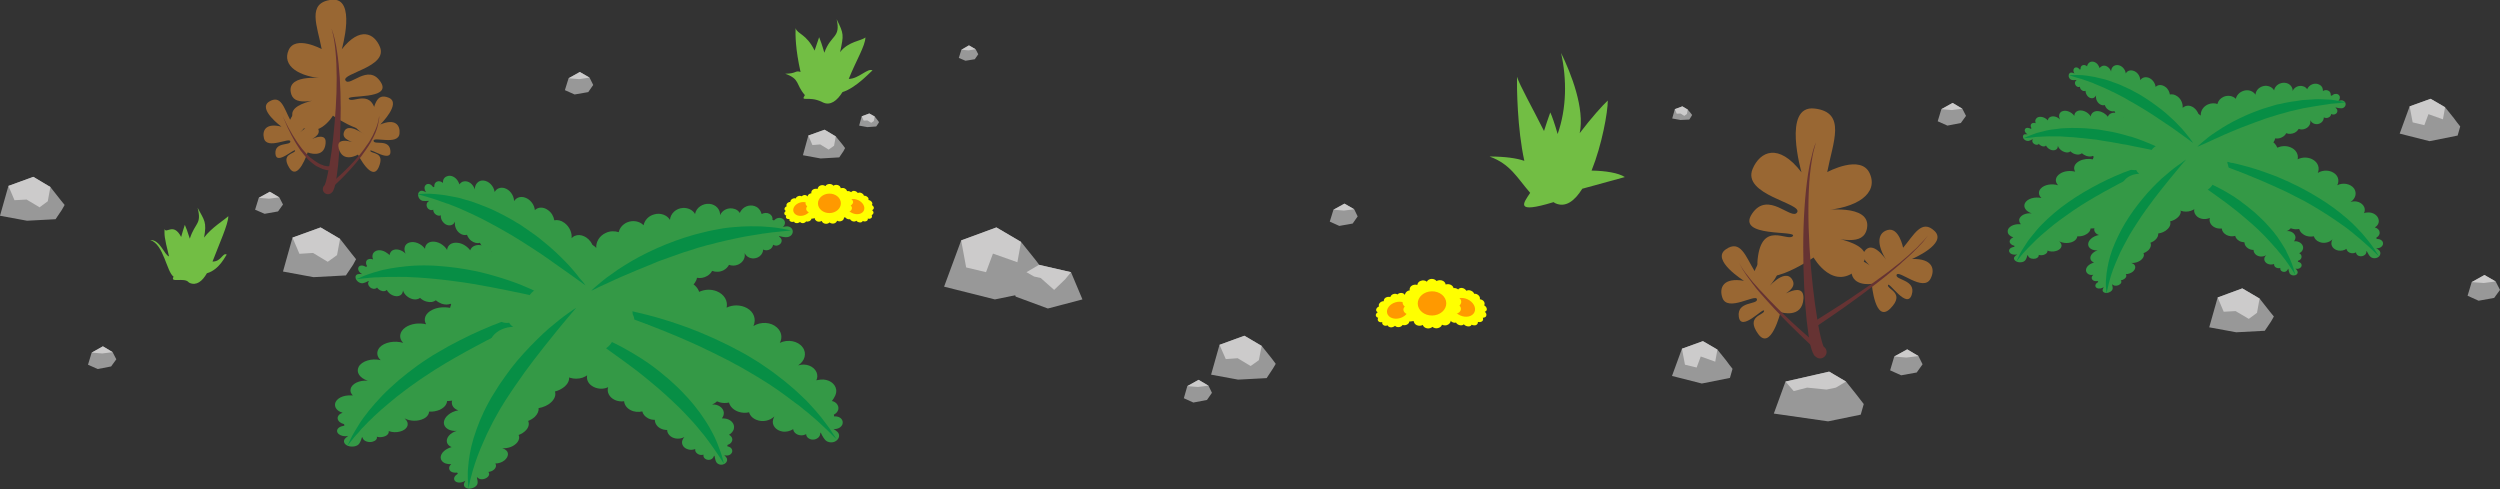 <!-- Generator: Adobe Illustrator 18.1.1, SVG Export Plug-In  -->
<svg version="1.1"
	 xmlns="http://www.w3.org/2000/svg" xmlns:xlink="http://www.w3.org/1999/xlink" xmlns:a="http://ns.adobe.com/AdobeSVGViewerExtensions/3.0/"
	 x="0px" y="0px" width="1156.4px" height="226.2px" viewBox="0 0 1156.4 226.2" enable-background="new 0 0 1156.4 226.2"
	 xml:space="preserve">
<rect x="0" y="0" width="1156.4" height="226.2" fill="#333333" stroke="none"/>
<defs>
</defs>
<g>
	<g>
		<defs>
			<polygon id="XMLID_42_" points="436.7,132.6 444.6,111.2 460.9,105.2 472.3,111.9 479.2,120.5 481.6,123.7 484.1,126.9 
				482.1,134 460.2,138.5 			"/>
		</defs>
		<use xlink:href="#XMLID_42_"  overflow="visible" fill="#989898"/>
		<clipPath id="XMLID_43_">
			<use xlink:href="#XMLID_42_"  overflow="visible"/>
		</clipPath>
	</g>
	<polygon fill="#CCCBCB" points="444.6,111.2 446.9,123.7 456.1,125.9 459.3,117.3 470.6,121.3 472.3,111.9 460.9,105.2 	"/>
</g>
<g>
	<g>
		<defs>
			<polygon id="XMLID_41_" points="625.7,103.4 619.5,104.5 615.1,102.5 616.8,97 621.9,94.2 626.4,96.8 628,100.1 			"/>
		</defs>
		<use xlink:href="#XMLID_41_"  overflow="visible" fill="#989898"/>
		<clipPath id="XMLID_44_">
			<use xlink:href="#XMLID_41_"  overflow="visible"/>
		</clipPath>
	</g>
	<polygon fill="#CCCBCB" points="616.8,97 621.6,97.4 626.4,96.8 621.9,94.2 	"/>
</g>
<g>
	<g>
		<defs>
			<polygon id="XMLID_40_" points="128.6,97.8 122.4,98.9 118,97 119.7,91.5 124.8,88.7 129.2,91.3 130.9,94.6 			"/>
		</defs>
		<use xlink:href="#XMLID_40_"  overflow="visible" fill="#989898"/>
		<clipPath id="XMLID_45_">
			<use xlink:href="#XMLID_40_"  overflow="visible"/>
		</clipPath>
	</g>
	<polygon fill="#CCCBCB" points="119.7,91.5 124.4,91.9 129.2,91.3 124.8,88.7 	"/>
</g>
<path fill="#72BE44" d="M751.6,81.9c-2.9-1.9-8.9-2.9-15.4-3c4.8-11.9,7.5-27,7.5-32.4c-2.4,2.2-7.7,8.1-13,15.1
	c2.4-11.3-3.9-27.5-8.6-37.1c2.7,12.2,2.6,25.6-1.6,37.5c-1.3-4.6-2.6-8.3-3.4-10c-1,2.8-2,5.7-2.9,8.6
	c-5.4-10.8-11.3-21.2-12.5-25.1c-0.1,4.5,0.1,24,3.4,38.9c-3.5-1.2-8.7-2-16.1-2c9.7,3.5,12.7,9.8,18.8,16.8
	c-3.1,4.7-7.5,9.9,10.8,4.3c0.3,0.2,0.5,0.3,0.8,0.5c4.8,2.2,9-1.1,12.5-6.7C741.3,84.7,750.9,82.1,751.6,81.9z"/>
<path fill="#72BE44" d="M104.9,117.8c-1.9-1.2-2.4,3.2-6.6,3.2c2.9-7.7,7.4-17.5,7.3-21c-1.5,1.5-7.9,5.4-11.2,9.9
	c1.3-7.3,0.2-7.8-3-13.8c2,7.8-1.1,6.6-3.6,14.3c-0.9-2.9-1.8-5.3-2.3-6.4c-0.6,1.8-1.2,3.7-1.7,5.6c-3.6-6.9-6.9-1.2-7.7-3.7
	c0,2.9-0.3,3.2,2.1,12.7c-2.3-0.7-4-7.7-8.7-7.6c6.3,2.1,7.5,14.6,10.8,17c-1.9,3.1,5,0.1,7,2.6c0.2,0.1,0.3,0.2,0.5,0.3
	c3.1,1.3,5.8-0.8,7.9-4.5C101.7,124.7,104.4,118,104.9,117.8z"/>
<path fill="#72BE44" d="M403.6,32.6c-2.1-1.4-6.4,3.9-11,3.9c3.4-8.5,7.7-15.4,7.7-19.2c-1.7,1.6-7.9,1.8-11.7,6.8
	c1.7-8.1,1.8-8.3-1.6-15.2c2,8.8-2.7,7-5.7,15.5c-0.9-3.3-1.9-6-2.4-7.2c-0.7,2-1.4,4.1-2.1,6.2c-3.8-7.8-8-7.6-8.8-10.4
	c-0.1,3.2-0.1,9.6,2.3,20.3c-2.5-0.9-1.8,0.8-7.1,0.8c7,2.5,4.7,4.8,9.1,9.9c-2.2,3.4,1.7,0.2,7.8,3.1c0.2,0.1,0.4,0.2,0.6,0.3
	c3.4,1.6,6.5-0.8,9-4.8C396.2,40.6,403.1,32.7,403.6,32.6z"/>
<g>
	<g>
		<path fill="#349946" d="M386.8,180.3c-0.4-3-3.6-5.1-7.3-4.7c-0.5,0.1-1.2,0.2-1.9,0.3c0.6-1.2,0.6-2.5,0.1-3.7
			c-1.2-2.8-4.9-4.3-8.4-3.2c0,0-0.1,0-0.1,0c3.1-2,4.1-5.6,2.1-8.3c-2.1-3-6.9-3.9-10.6-2.1c1.3-2.3,0.9-5.1-1.3-7.1
			c-2.8-2.6-7.5-2.8-10.9-0.7c1.4-3,0.3-6.5-3-8.3c-2.9-1.6-6.6-1.6-9.4-0.2c0.7-3.1-1.1-6.2-4.6-7.6c-2.6-1-5.6-0.9-8.1,0.3
			c-0.7-2.1-2.5-3.8-5-4.8c-3.9-1.5-8.4-0.7-11.4,1.7c0.1-0.4,0.1-0.7,0.2-1c0.5-4.5-3.6-8.3-9-8.5c-2.2-0.1-4.4,0.4-6.1,1.4
			c-1.4-2.6-4.5-4.4-8.2-4.6c-5.4-0.2-10.2,3.2-10.7,7.7c-0.3,3.3,1.2,11.9,4.1,16.3l-0.2,0.4c-6.3,1.7-15,7.1-17.7,9.6
			c-3.8,3.6-3.4,9,0.9,12c2.8,2,6.6,2.4,10,1.5c0.6,1.3,1.5,2.5,2.9,3.4c4.3,3,10.8,2.5,14.6-1.1c0.3-0.2,0.5-0.5,0.8-0.8
			c0.2,2.4,1.9,4.7,4.7,5.8c3.4,1.4,7.4,0.7,10-1.4c0,3.1,2.4,6,6.3,6.8c2,0.4,4,0.3,5.8-0.4c0.8,2.1,2.8,3.8,5.5,4.5
			c2.5,0.6,5.2,0.3,7.3-0.8c0.9,1.6,2.6,2.8,4.7,3.4c1.4,0.4,2.9,0.4,4.3,0.1c0.5,1.9,2.1,3.5,4.5,4.3c1.6,0.5,3.2,0.6,4.8,0.2
			c0.4,1.5,1.6,2.8,3.4,3.5c2.9,1.2,6.3,0.4,8.3-1.6c-0.3,0.6-0.5,1.1-0.6,1.5c-0.7,2.5,1.2,5,4.3,5.5c1.8,0.3,3.6-0.2,5-1.1
			c0.1,1.3,1.3,2.5,3,2.8c1.1,0.2,2.1,0,3-0.5c0,1.2,1,2.2,2.5,2.5c1.7,0.3,3.5-0.7,3.9-2.1c0.1-0.3,0.1-0.7,0.2-1.1l0.2,0.1
			c0.6,1.4,1.5,2.8,2.1,3.4c1.2,1.2,3.5,1.4,5,0.3c1.5-1.1,1.8-2.9,0.6-4.1c-0.4-0.4-1.1-0.9-1.9-1.4c1.8,0.3,3.7-0.7,4.2-2.2
			c0.5-1.6-0.6-3.2-2.5-3.5c-0.3-0.1-0.8-0.1-1.4-0.1c0-0.3,0-0.6-0.1-0.8c1.4-0.7,2.3-2,2.1-3.4c-0.2-1.4-1.4-2.6-3-2.9
			C386.1,183.8,387,182.1,386.8,180.3z"/>
		<g>
			<path fill="#078E45" d="M274.9,141.4c0,0,2.1,0.1,5.6,0.5c1.8,0.2,3.9,0.5,6.4,1c2.5,0.4,5.2,1,8.2,1.7c3,0.7,6.2,1.5,9.6,2.5
				c3.4,1,7,2.1,10.6,3.4c0.9,0.3,1.8,0.7,2.8,1c0.9,0.4,1.8,0.7,2.8,1.1c1.9,0.7,3.7,1.5,5.6,2.3c1.9,0.8,3.7,1.6,5.6,2.5
				c1.8,0.9,3.7,1.8,5.6,2.7c1.8,1,3.7,1.9,5.5,2.9c1.8,1,3.6,2,5.3,3.1c0.9,0.5,1.7,1.1,2.6,1.6c0.8,0.6,1.7,1.1,2.5,1.7
				c1.7,1.1,3.3,2.3,4.8,3.4c3.1,2.3,6.1,4.7,8.7,7c1.4,1.2,2.6,2.4,3.8,3.5c0.6,0.6,1.2,1.2,1.8,1.7c0.6,0.6,1.1,1.2,1.6,1.7
				c1,1.2,2.1,2.2,3,3.3c0.9,1.1,1.8,2.1,2.6,3.1c1.6,2,2.8,3.8,3.9,5.2c1,1.5,1.7,2.7,2.3,3.5c0.5,0.8,0.8,1.3,0.8,1.3
				s-0.4-0.4-1.1-1c-0.7-0.7-1.7-1.7-2.9-2.9c-1.3-1.2-2.9-2.7-4.7-4.4c-1.9-1.6-3.9-3.5-6.3-5.3c-0.6-0.5-1.2-1-1.8-1.5
				c-0.6-0.5-1.3-1-1.9-1.4c-1.3-1-2.6-2-4-3c-1.4-1-2.8-2.1-4.3-3.1c-1.5-1-3-2.1-4.6-3.1c-3.2-2-6.5-4.1-9.9-6
				c-0.9-0.5-1.7-1-2.6-1.5c-0.9-0.5-1.7-1-2.6-1.4c-1.7-1-3.5-1.9-5.3-2.8c-1.8-0.9-3.6-1.8-5.4-2.7c-1.8-0.8-3.6-1.7-5.4-2.6
				c-3.6-1.6-7.2-3.3-10.6-4.7c-3.5-1.5-6.9-2.8-10.1-4.1c-3.2-1.3-6.3-2.4-9.2-3.5c-5.7-2.1-10.5-3.8-13.9-4.9
				C276.9,142,274.9,141.4,274.9,141.4z"/>
		</g>
	</g>
	<g>
		<path fill="#349946" d="M339.5,198.1c0.4-2.2-1.5-4.2-4.2-4.5c-0.4,0-0.9-0.1-1.4-0.1c0.6-0.7,1-1.7,0.9-2.7
			c-0.2-2.2-2.6-3.9-5.4-3.7c0,0-0.1,0-0.1,0c2.7-0.9,4.1-3.3,3.3-5.6c-0.9-2.5-4.1-3.9-7.1-3.2c1.4-1.5,1.7-3.5,0.6-5.3
			c-1.5-2.3-4.8-3.2-7.7-2.2c1.6-1.9,1.5-4.6-0.4-6.5c-1.7-1.6-4.4-2.2-6.7-1.6c1.1-2.1,0.5-4.6-1.7-6.2c-1.7-1.2-3.9-1.5-5.8-1.1
			c-0.1-1.6-1-3.2-2.6-4.3c-2.5-1.7-5.9-1.9-8.5-0.6c0.1-0.3,0.3-0.5,0.3-0.7c1.3-3.1-0.8-6.5-4.7-7.6c-1.6-0.4-3.2-0.4-4.7,0
			c-0.5-2.1-2.3-3.9-4.9-4.6c-3.9-1-8,0.7-9.3,3.8c-0.9,2.3-1.7,8.7-0.5,12.4l-0.3,0.3c-4.9,0.2-12.3,2.7-14.8,4.1
			c-3.5,2-4.3,5.9-1.9,8.7c1.6,1.9,4.3,2.8,6.9,2.7c0.1,1,0.6,2,1.3,2.9c2.4,2.8,7.3,3.5,10.7,1.6c0.2-0.1,0.5-0.3,0.8-0.5
			c-0.4,1.8,0.4,3.7,2.2,4.9c2.2,1.5,5.2,1.7,7.5,0.6c-0.7,2.2,0.5,4.7,3.1,5.9c1.3,0.6,2.8,0.8,4.3,0.6c0.1,1.6,1.2,3.2,3,4.1
			c1.7,0.9,3.7,1,5.4,0.6c0.3,1.3,1.2,2.4,2.7,3.2c1,0.5,2,0.7,3.1,0.7c0,1.4,0.8,2.9,2.3,3.8c1,0.6,2.2,0.9,3.4,0.9
			c0,1.1,0.6,2.2,1.7,3c1.8,1.3,4.5,1.3,6.3,0.2c-0.3,0.4-0.6,0.7-0.7,1c-1,1.7-0.2,3.8,1.9,4.6c1.2,0.5,2.6,0.5,3.8,0
			c-0.2,1,0.4,2,1.6,2.5c0.7,0.3,1.5,0.3,2.2,0.1c-0.2,0.9,0.3,1.8,1.3,2.2c1.2,0.5,2.6,0.1,3.2-0.9c0.1-0.2,0.2-0.5,0.4-0.8
			l0.2,0.1c0.2,1.1,0.5,2.3,0.8,2.8c0.6,1.1,2.2,1.6,3.5,1c1.3-0.5,1.9-1.8,1.3-2.9c-0.2-0.3-0.6-0.8-1.1-1.3
			c1.3,0.5,2.8,0.1,3.4-0.9c0.7-1,0.2-2.4-1.1-2.9c-0.2-0.1-0.6-0.2-0.9-0.3c0.1-0.2,0.1-0.4,0.1-0.6c1.1-0.3,2-1.1,2.2-2.1
			c0.2-1.1-0.5-2.1-1.5-2.6C338.3,200.5,339.3,199.4,339.5,198.1z"/>
		<g>
			<path fill="#078E45" d="M267.4,152.4c0,0,1.5,0.3,3.9,1.1c1.2,0.4,2.7,0.9,4.4,1.6c1.7,0.7,3.6,1.4,5.6,2.3
				c4.1,1.8,8.7,4.3,13.4,7.2c1.2,0.7,2.4,1.5,3.6,2.3c1.2,0.8,2.4,1.6,3.6,2.5c1.2,0.9,2.4,1.8,3.5,2.7c1.1,1,2.3,1.9,3.5,2.9
				c2.2,2,4.5,4,6.5,6.1c0.5,0.5,1,1.1,1.5,1.6c0.5,0.5,1,1.1,1.5,1.6c1,1.1,1.9,2.2,2.8,3.3c1.8,2.2,3.4,4.4,4.8,6.6
				c0.7,1.1,1.4,2.1,2,3.2c0.6,1,1.2,2.1,1.7,3.1c0.5,1,1,1.9,1.4,2.9c0.4,0.9,0.8,1.8,1.1,2.7c0.7,1.7,1.2,3.2,1.6,4.4
				c0.4,1.3,0.6,2.3,0.8,2.9c0.2,0.7,0.2,1,0.2,1s-0.2-0.3-0.6-0.9c-0.4-0.6-0.9-1.4-1.6-2.5c-0.7-1.1-1.6-2.3-2.6-3.8
				c-1-1.4-2.2-3.1-3.5-4.8c-0.3-0.4-0.7-0.9-1-1.3c-0.4-0.4-0.7-0.9-1.1-1.3c-0.7-0.9-1.5-1.8-2.3-2.8c-0.8-0.9-1.6-1.9-2.5-2.8
				c-0.9-0.9-1.7-1.9-2.7-2.9c-1.8-1.9-3.8-3.9-5.9-5.8c-2-1.9-4.2-3.9-6.3-5.7c-2.2-1.9-4.4-3.7-6.6-5.5c-2.2-1.8-4.4-3.5-6.6-5.1
				c-2.2-1.6-4.3-3.2-6.3-4.6c-2-1.4-3.9-2.8-5.7-4.1c-3.6-2.5-6.6-4.5-8.8-6C268.6,153.2,267.4,152.4,267.4,152.4z"/>
		</g>
	</g>
	<g>
		<path fill="#349946" d="M349.9,95.7c-2.3-1.3-5.4-0.6-7,1.6c-0.2,0.3-0.5,0.7-0.7,1.2c-0.6-0.9-1.4-1.6-2.6-1.9
			c-2.6-0.8-5.5,0.5-6.5,2.9c0,0,0,0,0,0.1c0.1-2.7-1.9-5-4.9-5.3c-3.2-0.3-6.2,1.8-6.7,4.7c-1-1.8-3.2-3-5.7-2.8
			c-3.2,0.2-5.7,2.7-5.9,5.5c-1.4-2.3-4.5-3.4-7.4-2.5c-2.6,0.7-4.4,2.8-4.8,5c-1.8-1.9-5-2.5-7.7-1.3c-2,0.9-3.4,2.6-3.8,4.5
			c-1.8-0.6-4-0.6-5.9,0.3c-3,1.3-4.7,4.2-4.5,7c-0.2-0.2-0.4-0.4-0.6-0.6c-3-2.5-7.7-2.2-10.6,0.6c-1.2,1.2-1.9,2.6-2.1,4
			c-2.5-0.5-5.4,0.2-7.3,2.2c-2.9,2.8-2.8,7.1,0.1,9.6c2.2,1.8,9,5.3,13.7,5.9l0.2,0.3c-1.9,4.3-2.4,11.6-2,14.4
			c0.7,3.9,4.7,6.3,9,5.5c2.8-0.5,5-2.4,6-4.7c1.2,0.3,2.5,0.4,3.8,0.1c4.3-0.8,7.2-4.6,6.5-8.5c0-0.3-0.1-0.5-0.2-0.9
			c1.8,1.1,4.3,1.3,6.5,0.4c2.7-1.2,4.2-3.7,4-6.1c2.2,1.6,5.4,1.7,8,0c1.3-0.9,2.2-2.1,2.6-3.4c1.9,0.6,4.1,0.4,5.9-0.7
			c1.7-1,2.8-2.7,3.1-4.3c1.6,0.3,3.3,0,4.8-0.9c1-0.6,1.7-1.4,2.2-2.3c1.6,0.6,3.6,0.6,5.3-0.3c1.1-0.6,2-1.5,2.5-2.5
			c1.3,0.5,2.8,0.5,4.2-0.1c2.3-1,3.5-3.2,3-5.3c0.3,0.4,0.5,0.8,0.8,1.1c1.5,1.6,4.2,1.8,6.1,0.4c1.1-0.8,1.7-2.1,1.7-3.2
			c1,0.6,2.4,0.5,3.5-0.3c0.6-0.5,1-1.2,1.1-1.9c0.9,0.6,2.1,0.6,3-0.1c1.1-0.8,1.3-2.2,0.4-3.1c-0.2-0.2-0.4-0.4-0.7-0.7l0.2-0.1
			c1.3,0.4,2.8,0.6,3.5,0.5c1.5-0.1,2.7-1.2,2.7-2.6c0-1.4-1.2-2.4-2.7-2.4c-0.4,0-1.2,0.1-1.9,0.3c1.1-0.9,1.3-2.3,0.5-3.3
			c-0.9-1.1-2.6-1.2-3.8-0.4c-0.2,0.1-0.5,0.4-0.8,0.7c-0.2-0.1-0.4-0.3-0.7-0.3c0.2-1.1-0.3-2.2-1.4-2.8c-1.1-0.6-2.5-0.5-3.6,0.1
			C352,97.8,351.2,96.4,349.9,95.7z"/>
		<g>
			<path fill="#078E45" d="M273.5,134.5c0,0,0.3-0.3,0.8-0.8c0.5-0.5,1.3-1.2,2.4-2.1c1-0.9,2.3-1.9,3.8-3.1
				c1.5-1.1,3.3-2.4,5.2-3.7c1.9-1.3,4.1-2.6,6.4-4c2.3-1.3,4.8-2.7,7.5-4c2.6-1.3,5.4-2.5,8.3-3.7c2.9-1.2,5.8-2.2,8.8-3.2
				c3-1,6-1.8,9-2.5c1.5-0.4,3-0.7,4.5-1c1.5-0.3,3-0.5,4.4-0.8c1.5-0.2,2.9-0.4,4.3-0.5c1.4-0.1,2.8-0.2,4.1-0.3
				c2.7-0.1,5.3-0.2,7.6-0.1c2.4,0,4.5,0.3,6.4,0.4c1.9,0.2,3.5,0.4,4.9,0.7c1.3,0.2,2.4,0.5,3.1,0.6c0.7,0.2,1.1,0.2,1.1,0.2
				s-0.4,0-1.1,0.1c-0.7,0.1-1.8,0.2-3.1,0.3c-1.3,0.1-3,0.4-4.8,0.5c-0.9,0.1-1.9,0.3-2.9,0.4c-0.5,0.1-1,0.1-1.6,0.2
				c-0.5,0.1-1.1,0.2-1.7,0.3c-2.3,0.3-4.7,0.8-7.2,1.2c-1.3,0.3-2.6,0.5-3.9,0.8c-1.3,0.3-2.7,0.6-4.1,0.9c-1.4,0.3-2.8,0.7-4.2,1
				c-1.4,0.4-2.8,0.8-4.3,1.1c-2.9,0.8-5.8,1.6-8.6,2.6c-1.4,0.4-2.9,0.9-4.3,1.4c-1.4,0.5-2.8,1-4.2,1.5c-1.4,0.5-2.8,1-4.2,1.5
				c-1.4,0.5-2.7,1-4,1.6c-5.3,2.1-10.2,4.2-14.4,6c-2.1,0.9-4,1.8-5.7,2.6c-1.7,0.8-3.2,1.5-4.4,2
				C274.9,133.9,273.5,134.5,273.5,134.5z"/>
		</g>
	</g>
	<g>
		<path fill="#349946" d="M155,187.7c-0.4-2.5,2.4-4.6,6.2-4.8c0.5,0,1.2,0,2,0c-0.9-0.9-1.3-1.9-1-3c0.5-2.4,4-4.1,7.8-3.8
			c0,0,0.1,0,0.1,0c-3.7-1.2-5.5-3.9-4.2-6.4c1.4-2.7,6-4.1,10.2-3.1c-1.9-1.7-2.1-4-0.5-5.9c2.2-2.4,6.9-3.3,10.9-2.1
			c-2.2-2.2-1.8-5.2,1.1-7.2c2.5-1.7,6.3-2.2,9.5-1.4c-1.4-2.4-0.4-5.1,2.9-6.7c2.4-1.2,5.5-1.4,8.2-0.9c0.3-1.8,1.6-3.4,3.9-4.6
			c3.5-1.7,8.3-1.7,11.9-0.2c-0.2-0.3-0.3-0.6-0.4-0.8c-1.6-3.6,1.6-7.2,7.1-8.1c2.3-0.4,4.5-0.2,6.6,0.3c0.8-2.3,3.5-4.2,7.2-4.8
			c5.5-0.9,11.2,1.2,12.7,4.7c1.2,2.6,1.7,9.8-0.2,13.8l0.4,0.3c6.8,0.5,17,3.7,20.4,5.4c4.7,2.4,5.7,6.8,2,9.8
			c-2.4,2-6.1,2.9-9.8,2.6c-0.3,1.1-1,2.2-2.1,3.1c-3.6,3-10.4,3.5-15.1,1.1c-0.3-0.2-0.7-0.4-1-0.6c0.4,2-0.7,4-3.4,5.3
			c-3.1,1.6-7.4,1.6-10.5,0.2c0.8,2.5-1,5.2-4.7,6.3c-1.9,0.6-4,0.8-6,0.5c-0.3,1.8-1.9,3.4-4.5,4.4c-2.4,0.9-5.2,0.9-7.6,0.3
			c-0.5,1.4-1.9,2.6-4,3.4c-1.4,0.5-2.9,0.7-4.3,0.7c-0.1,1.6-1.3,3.1-3.5,4.1c-1.5,0.6-3.1,0.9-4.8,0.8c-0.1,1.2-0.9,2.5-2.6,3.3
			c-2.6,1.3-6.3,1.2-8.8-0.2c0.4,0.4,0.8,0.8,1,1.1c1.3,2,0,4.2-3,5c-1.8,0.5-3.7,0.4-5.3-0.2c0.2,1.1-0.7,2.2-2.4,2.6
			c-1,0.3-2.2,0.3-3.1,0c0.3,1-0.5,1.9-1.9,2.3c-1.7,0.5-3.7-0.1-4.4-1.2c-0.1-0.2-0.3-0.5-0.4-0.9l-0.2,0.1c-0.3,1.2-0.9,2.5-1.3,3
			c-0.9,1.2-3.2,1.6-5,1c-1.8-0.6-2.5-2.1-1.6-3.3c0.3-0.3,0.9-0.9,1.6-1.4c-1.8,0.5-3.9-0.1-4.8-1.2c-0.9-1.2-0.2-2.6,1.7-3.2
			c0.3-0.1,0.8-0.2,1.3-0.3c-0.1-0.2-0.1-0.5-0.1-0.7c-1.6-0.4-2.8-1.3-3-2.5c-0.2-1.2,0.8-2.3,2.3-2.8
			C156.5,190.4,155.2,189.1,155,187.7z"/>
		<g>
			<path fill="#078E45" d="M259,141.1c0,0-1.7,0.8-4.7,2.2c-1.5,0.7-3.3,1.5-5.4,2.5c-2.1,1-4.4,2.1-6.9,3.3
				c-5.1,2.4-10.9,5.3-17.1,8.5c-1.5,0.8-3.1,1.6-4.7,2.5c-1.6,0.9-3.2,1.7-4.8,2.6c-1.6,0.9-3.2,1.8-4.8,2.7
				c-1.6,0.9-3.2,1.9-4.8,2.8c-3.2,1.9-6.3,3.9-9.3,5.9c-1.5,1-3,2-4.5,3.1c-1.4,1-2.9,2-4.3,3.1c-2.8,2.1-5.4,4.1-7.8,6.2
				c-2.4,2-4.7,4-6.7,5.9c-1,1-2,1.9-2.9,2.8c-0.9,0.9-1.7,1.8-2.5,2.6c-0.4,0.4-0.8,0.8-1.1,1.2c-0.3,0.4-0.7,0.8-1,1.2
				c-0.7,0.7-1.3,1.4-1.8,2c-1,1.3-1.9,2.3-2.4,3c-0.6,0.7-0.9,1.1-0.9,1.1s0.2-0.4,0.6-1.2c0.4-0.8,0.9-2,1.7-3.5
				c0.4-0.7,0.9-1.5,1.4-2.4c0.5-0.9,1.1-1.8,1.7-2.8c0.6-1,1.3-2,2.1-3.1c0.8-1,1.6-2.1,2.5-3.3c1.8-2.2,3.9-4.6,6.2-7
				c2.3-2.4,4.9-4.7,7.6-7.1c2.7-2.3,5.7-4.6,8.7-6.8c1.6-1.1,3.1-2.2,4.7-3.2c1.6-1,3.2-2.1,4.9-3c3.3-2,6.6-3.8,10-5.5
				c3.3-1.7,6.7-3.3,9.9-4.7c6.5-2.9,12.8-5.1,18.2-6.9c2.7-0.9,5.2-1.6,7.5-2.1c2.2-0.6,4.2-1,5.8-1.4
				C257.1,141.3,259,141.1,259,141.1z"/>
		</g>
	</g>
	<g>
		<path fill="#349946" d="M206.6,81.6c1.9-0.9,4.3,0.3,5.4,2.5c0.2,0.3,0.3,0.7,0.5,1.2c0.5-0.7,1.2-1.3,2.1-1.4
			c2.1-0.4,4.3,1.3,5,3.7c0,0,0,0,0,0.1c0-2.5,1.7-4.4,4-4.2c2.5,0.2,4.8,2.5,5.2,5.3c0.9-1.6,2.6-2.3,4.5-1.8
			c2.5,0.7,4.4,3.3,4.5,6c1.2-1.9,3.6-2.5,6-1.2c2,1.1,3.4,3.2,3.6,5.4c1.5-1.5,4-1.6,6.1,0c1.6,1.1,2.6,2.9,2.9,4.7
			c1.5-0.3,3.1,0,4.7,1.2c2.3,1.7,3.6,4.6,3.3,7.1c0.2-0.2,0.4-0.3,0.5-0.5c2.4-1.9,6.1-0.9,8.3,2.1c0.9,1.3,1.4,2.7,1.5,4
			c2-0.1,4.2,1,5.7,3.1c2.2,3,2,7-0.4,8.9c-1.8,1.4-7.3,3.6-11,3.5l-0.2,0.3c1.4,4.3,1.5,11.2,1.1,13.7c-0.7,3.5-3.9,5.2-7.2,3.8
			c-2.2-0.9-3.9-3-4.6-5.2c-1,0.1-2,0-3-0.4c-3.3-1.4-5.5-5.3-4.8-8.8c0-0.2,0.1-0.5,0.2-0.8c-1.5,0.8-3.4,0.6-5.1-0.6
			c-2.1-1.5-3.2-4-2.9-6.3c-1.8,1.2-4.3,0.8-6.3-1.2c-1-1-1.7-2.2-1.9-3.5c-1.5,0.3-3.2-0.2-4.6-1.6c-1.3-1.2-2.1-2.9-2.3-4.5
			c-1.2,0.1-2.6-0.4-3.7-1.5c-0.7-0.7-1.3-1.5-1.7-2.4c-1.3,0.4-2.8,0-4.1-1c-0.9-0.7-1.5-1.7-1.9-2.7c-1,0.3-2.2,0.1-3.3-0.7
			c-1.7-1.2-2.6-3.5-2.2-5.4c-0.2,0.4-0.5,0.7-0.6,0.9c-1.2,1.3-3.4,1.1-4.8-0.5c-0.9-0.9-1.3-2.2-1.2-3.3c-0.8,0.4-1.9,0.1-2.7-0.7
			c-0.5-0.5-0.8-1.2-0.8-1.9c-0.7,0.4-1.7,0.2-2.4-0.5c-0.8-0.9-0.9-2.2-0.2-3c0.1-0.1,0.3-0.3,0.6-0.5l-0.1-0.1
			c-1,0.1-2.2,0.1-2.8,0c-1.2-0.3-2.1-1.5-2.1-2.8c0-1.3,1-2.1,2.2-1.8c0.3,0.1,0.9,0.3,1.5,0.6c-0.8-1-1-2.4-0.3-3.2
			c0.7-0.9,2.1-0.8,3,0.2c0.2,0.2,0.4,0.4,0.6,0.7c0.2-0.1,0.3-0.2,0.5-0.2c-0.1-1.1,0.3-2,1.2-2.4c0.9-0.4,2-0.1,2.8,0.6
			C204.8,83.2,205.4,82.1,206.6,81.6z"/>
		<g>
			<path fill="#078E45" d="M270.8,132c0,0-1.1-0.8-3.2-2.3c-2-1.4-4.8-3.5-8.3-5.9c-1.7-1.2-3.6-2.5-5.5-3.9c-2-1.4-4-2.8-6.2-4.2
				c-2.2-1.4-4.4-2.9-6.7-4.3c-2.3-1.4-4.6-2.9-7-4.2c-2.4-1.4-4.8-2.7-7.2-4c-2.4-1.3-4.8-2.5-7.1-3.6c-2.3-1.1-4.6-2.1-6.8-3.1
				c-1.1-0.5-2.2-0.9-3.2-1.3c-0.5-0.2-1-0.4-1.5-0.6c-0.5-0.2-1-0.4-1.5-0.5c-1.9-0.7-3.7-1.3-5.4-1.9c-1.6-0.5-3.1-1-4.2-1.3
				c-1.2-0.3-2.1-0.6-2.8-0.8c-0.6-0.2-1-0.3-1-0.3s0.4,0,1-0.1c0.7,0,1.7-0.1,2.9-0.1c1.2,0,2.8,0,4.5,0.2c0.9,0.1,1.8,0.2,2.8,0.3
				c1,0.1,2,0.3,3.1,0.5c1.1,0.2,2.2,0.4,3.3,0.6c1.1,0.2,2.3,0.5,3.5,0.9c2.4,0.6,4.9,1.4,7.4,2.4c1.3,0.5,2.5,1,3.8,1.5
				c0.6,0.3,1.3,0.5,1.9,0.8c0.6,0.3,1.3,0.6,1.9,0.9c2.6,1.2,5.1,2.6,7.6,4c1.2,0.7,2.4,1.5,3.7,2.2c1.2,0.8,2.4,1.6,3.5,2.4
				c1.2,0.8,2.3,1.6,3.4,2.4c1.1,0.8,2.2,1.6,3.2,2.5c4.2,3.3,7.9,6.8,10.8,9.8c1.5,1.5,2.8,3,3.9,4.3c1.1,1.3,2.1,2.5,2.8,3.5
				C270.1,130.8,270.8,132,270.8,132z"/>
		</g>
	</g>
	<g>
		<path fill="#349946" d="M172.9,116.8c1.3-1.5,4-1.4,6.2,0.3c0.3,0.2,0.7,0.5,1.1,0.9c0.1-0.8,0.5-1.6,1.2-2.1
			c1.7-1.1,4.5-0.4,6.3,1.5c0,0,0,0,0,0.1c-1.2-2.3-0.6-4.6,1.6-5.3c2.4-0.8,5.6,0.5,7.3,2.9c0-1.7,1.2-3.1,3.2-3.3
			c2.6-0.3,5.6,1.4,7,3.8c0.2-2.2,2.1-3.6,4.8-3.3c2.3,0.2,4.6,1.7,5.9,3.5c0.6-1.9,2.8-2.9,5.5-2.3c2,0.5,3.8,1.7,4.9,3.2
			c1.2-0.8,2.9-1.1,4.8-0.7c2.9,0.7,5.4,2.8,6.4,5.3c0.1-0.2,0.2-0.4,0.3-0.6c1.3-2.6,5.1-3.1,8.6-1.1c1.4,0.8,2.6,1.9,3.3,3.1
			c1.8-0.8,4.3-0.7,6.7,0.7c3.5,2,5.2,5.6,3.9,8.2c-0.9,1.9-4.9,6-8.3,7.2l0,0.3c3.3,3.4,6.8,9.6,7.6,12c1.1,3.4-1,6.1-4.7,6.1
			c-2.4,0-5-1.2-6.7-3c-0.8,0.5-1.8,0.7-3,0.7c-3.7,0-7.6-2.8-8.7-6.2c-0.1-0.2-0.1-0.5-0.2-0.8c-1,1.2-2.8,1.8-4.9,1.3
			c-2.6-0.6-4.8-2.5-5.7-4.6c-1.1,1.7-3.6,2.3-6.2,1.3c-1.4-0.5-2.6-1.4-3.5-2.5c-1.2,0.8-3,1-5,0.3c-1.8-0.6-3.3-1.8-4.2-3.2
			c-1.1,0.5-2.6,0.5-4.1,0c-1-0.4-1.9-0.9-2.7-1.6c-1,0.8-2.5,1.1-4.3,0.6c-1.1-0.3-2.2-0.9-3-1.7c-0.8,0.6-2,0.9-3.3,0.6
			c-2.2-0.5-4.1-2.2-4.6-4.1c0,0.4-0.1,0.8-0.2,1c-0.5,1.6-2.5,2.2-4.6,1.3c-1.2-0.5-2.2-1.5-2.7-2.5c-0.6,0.7-1.7,0.8-2.8,0.3
			c-0.7-0.3-1.3-0.8-1.7-1.4c-0.4,0.6-1.4,0.8-2.4,0.4c-1.2-0.5-1.9-1.7-1.7-2.6c0-0.2,0.2-0.4,0.3-0.7l-0.2-0.1
			c-0.9,0.5-1.9,0.9-2.5,1c-1.2,0.2-2.6-0.6-3.2-1.8c-0.6-1.2-0.1-2.3,1.1-2.4c0.3-0.1,1-0.1,1.7,0c-1.2-0.6-2-1.8-1.8-2.8
			c0.2-1.1,1.5-1.5,2.8-0.9c0.2,0.1,0.5,0.2,0.9,0.4c0.1-0.2,0.2-0.3,0.4-0.4c-0.6-0.9-0.7-2-0.1-2.7c0.6-0.7,1.7-0.8,2.9-0.4
			C172.1,119,172.1,117.7,172.9,116.8z"/>
		<g>
			<path fill="#078E45" d="M255.6,138.8c0,0-5.7-1.2-14.2-3.1c-2.1-0.4-4.4-0.9-6.8-1.4c-2.4-0.5-5-1-7.6-1.5
				c-5.3-1-10.9-2-16.5-2.7c-2.8-0.4-5.6-0.7-8.4-1c-2.8-0.3-5.5-0.5-8.2-0.7c-0.7,0-1.3-0.1-2-0.1c-0.7,0-1.3-0.1-1.9-0.1
				c-0.6,0-1.3-0.1-1.9-0.1c-0.6,0-1.2,0-1.9,0c-1.2,0-2.4-0.1-3.6,0c-1.2,0-2.3,0-3.3,0c-1.1,0-2.1,0.1-3.1,0.1
				c-1,0.1-1.9,0.1-2.8,0.1c-1.8,0.1-3.3,0.3-4.5,0.4c-2.5,0.3-4,0.4-4,0.4s0.3-0.2,1-0.4c0.6-0.3,1.5-0.7,2.7-1.2
				c1.2-0.4,2.7-1,4.4-1.5c0.9-0.2,1.8-0.5,2.8-0.8c1-0.3,2-0.5,3.1-0.7c1.1-0.3,2.2-0.4,3.4-0.6c1.2-0.2,2.4-0.4,3.7-0.5
				c1.3-0.2,2.6-0.3,3.9-0.4c1.3-0.1,2.7-0.2,4.1-0.2c1.4-0.1,2.8,0,4.2,0c1.4,0,2.9,0.1,4.3,0.2c2.9,0.2,5.9,0.5,8.8,0.9
				c2.9,0.4,5.8,0.9,8.7,1.5c1.4,0.3,2.8,0.6,4.2,1c1.4,0.3,2.7,0.7,4.1,1.1c5.3,1.5,10.2,3.2,14.2,4.9c2,0.8,3.9,1.7,5.5,2.5
				c1.6,0.8,3,1.5,4.1,2.1C254.4,138,255.6,138.8,255.6,138.8z"/>
		</g>
	</g>
	<g>
		<path fill="#349946" d="M204.4,213.2c-1.4-1.8-0.1-4.4,2.9-5.8c0.4-0.2,1-0.4,1.6-0.6c-1-0.4-1.8-1.1-2.1-2
			c-0.7-2.1,1.3-4.6,4.5-5.5c0,0,0.1,0,0.1,0c-3.4,0.3-6-1.3-6.1-3.7c0-2.6,3-5.2,6.7-5.8c-2.2-0.7-3.4-2.5-2.9-4.5
			c0.7-2.6,4.1-4.9,7.7-5.2c-2.7-1.1-3.7-3.5-2.2-6c1.3-2.2,4-3.8,6.9-4.2c-2.2-1.4-2.5-3.9-0.6-6.3c1.4-1.7,3.7-2.9,6.1-3.4
			c-0.6-1.5-0.2-3.2,1.1-4.9c2-2.5,5.8-4.1,9.3-4.1c-0.3-0.2-0.5-0.3-0.7-0.5c-2.8-2.3-1.8-6.2,2.1-8.7c1.6-1,3.5-1.7,5.3-1.9
			c-0.3-2.1,0.9-4.4,3.6-6.1c3.9-2.5,9.3-2.7,12.1-0.4c2,1.7,5.6,7.2,5.8,10.9l0.4,0.1c5.6-1.8,15-2.7,18.4-2.4
			c4.8,0.3,7.4,3.5,5.8,7.1c-1,2.3-3.6,4.3-6.6,5.2c0.3,1,0.2,2-0.3,3.2c-1.6,3.6-6.7,6.2-11.5,5.8c-0.3,0-0.7-0.1-1.1-0.1
			c1.2,1.4,1.2,3.4-0.3,5.3c-1.8,2.2-5.1,3.6-8.2,3.6c1.7,1.7,1.4,4.4-1,6.5c-1.3,1.1-2.9,1.9-4.5,2.3c0.5,1.5,0,3.3-1.7,4.9
			c-1.5,1.5-3.7,2.4-5.9,2.8c0.2,1.3-0.4,2.7-1.7,4c-0.9,0.8-2,1.5-3.1,1.9c0.6,1.3,0.3,2.9-1,4.3c-0.9,1-2.1,1.7-3.4,2.2
			c0.5,1,0.3,2.2-0.6,3.4c-1.5,1.9-4.5,3-7,2.7c0.5,0.2,1,0.4,1.3,0.6c1.9,1.1,1.8,3.3-0.2,5c-1.2,1-2.8,1.5-4.3,1.5
			c0.6,0.8,0.4,2-0.7,2.9c-0.7,0.6-1.6,0.9-2.5,1c0.6,0.7,0.5,1.7-0.5,2.5c-1.1,0.9-2.9,1.2-4,0.5c-0.2-0.1-0.5-0.3-0.7-0.6
			l-0.1,0.1c0.3,1.1,0.4,2.2,0.3,2.8c-0.2,1.2-1.8,2.3-3.6,2.4c-1.7,0.1-2.9-0.8-2.7-2.1c0.1-0.4,0.3-1,0.7-1.6
			c-1.2,0.9-3.1,1.2-4.3,0.6c-1.2-0.7-1.3-2-0.1-3.1c0.2-0.2,0.5-0.4,0.9-0.7c-0.2-0.2-0.3-0.3-0.3-0.5c-1.4,0.2-2.8-0.1-3.4-1
			c-0.6-0.9-0.4-2,0.6-2.9C206.8,214.8,205.3,214.3,204.4,213.2z"/>
		<g>
			<path fill="#078E45" d="M266.5,142.4c0,0-1,1.2-2.8,3.3c-0.9,1-1.9,2.3-3.2,3.8c-1.2,1.5-2.6,3.1-4,4.9
				c-2.9,3.6-6.3,7.8-9.8,12.4c-0.9,1.2-1.7,2.3-2.6,3.5c-0.9,1.2-1.8,2.4-2.6,3.6c-0.9,1.2-1.7,2.5-2.6,3.7
				c-0.9,1.2-1.7,2.5-2.6,3.8c-0.9,1.3-1.7,2.6-2.5,3.8c-0.8,1.3-1.6,2.6-2.4,3.9c-0.7,1.3-1.5,2.6-2.2,3.9c-0.7,1.3-1.4,2.5-2,3.8
				c-1.3,2.5-2.5,5-3.5,7.4c-1.1,2.4-2,4.7-2.8,6.8c-0.4,1.1-0.7,2.1-1.1,3.1c-0.3,1-0.6,2-0.9,2.9c-0.3,0.9-0.5,1.8-0.7,2.5
				c-0.2,0.8-0.4,1.5-0.6,2.2c-0.6,2.7-0.9,4.2-0.9,4.2s0-0.4-0.1-1.1c0-0.7-0.2-1.8-0.2-3.2c0-1.4-0.1-3.1,0.1-5
				c0.1-1,0.2-2,0.3-3.1c0.2-1.1,0.3-2.2,0.5-3.4c0.4-2.4,1-4.9,1.8-7.5c0.8-2.6,1.8-5.4,2.9-8.1c1.2-2.8,2.5-5.6,4-8.3
				c0.8-1.4,1.5-2.8,2.4-4.1c0.8-1.3,1.7-2.7,2.5-4c1.8-2.6,3.6-5.2,5.5-7.7c1.9-2.5,3.9-4.8,5.9-7c4-4.4,8-8.3,11.5-11.4
				c1.8-1.5,3.5-2.9,5-4.1c1.5-1.2,2.9-2.2,4-3C265.1,143.2,266.5,142.4,266.5,142.4z"/>
		</g>
	</g>
</g>
<g>
	<g>
		<path fill="#349946" d="M1100.3,101.8c-0.3-2.2-2.7-3.8-5.4-3.5c-0.4,0-0.9,0.1-1.4,0.3c0.4-0.9,0.5-1.8,0.1-2.8
			c-0.9-2.1-3.7-3.2-6.2-2.4c0,0,0,0-0.1,0c2.3-1.5,3-4.1,1.6-6.2c-1.6-2.2-5.1-2.9-7.8-1.5c0.9-1.7,0.7-3.8-0.9-5.2
			c-2.1-1.9-5.6-2.1-8.1-0.5c1-2.2,0.2-4.8-2.3-6.2c-2.1-1.2-4.9-1.2-7-0.1c0.5-2.3-0.8-4.6-3.4-5.6c-2-0.8-4.2-0.6-6,0.2
			c-0.6-1.5-1.8-2.8-3.7-3.6c-2.9-1.1-6.2-0.5-8.4,1.2c0.1-0.3,0.1-0.5,0.1-0.8c0.3-3.3-2.6-6.1-6.7-6.3c-1.7-0.1-3.2,0.3-4.5,1
			c-1.1-1.9-3.3-3.3-6.1-3.4c-4-0.2-7.6,2.4-7.9,5.7c-0.3,2.4,0.9,8.8,3.1,12.1l-0.2,0.3c-4.7,1.3-11.1,5.2-13.1,7.1
			c-2.8,2.7-2.5,6.6,0.6,8.9c2.1,1.5,4.9,1.8,7.4,1.1c0.4,0.9,1.1,1.8,2.1,2.5c3.2,2.2,8,1.9,10.8-0.8c0.2-0.2,0.4-0.4,0.6-0.6
			c0.1,1.8,1.4,3.5,3.5,4.3c2.5,1,5.5,0.5,7.4-1.1c0,2.3,1.8,4.4,4.6,5c1.5,0.3,3,0.2,4.3-0.3c0.6,1.5,2.1,2.8,4.1,3.3
			c1.9,0.5,3.8,0.2,5.4-0.6c0.7,1.2,1.9,2.1,3.5,2.5c1.1,0.3,2.2,0.3,3.2,0.1c0.4,1.4,1.6,2.6,3.3,3.2c1.2,0.4,2.4,0.4,3.5,0.2
			c0.3,1.1,1.2,2.1,2.5,2.6c2.1,0.9,4.7,0.3,6.1-1.2c-0.2,0.4-0.4,0.8-0.4,1.1c-0.5,1.9,0.9,3.7,3.2,4.1c1.3,0.2,2.7-0.1,3.7-0.8
			c0.1,1,1,1.8,2.2,2c0.8,0.1,1.6,0,2.2-0.4c0,0.9,0.8,1.7,1.8,1.8c1.3,0.2,2.6-0.5,2.9-1.5c0.1-0.2,0.1-0.5,0.1-0.8l0.2,0
			c0.5,1,1.1,2.1,1.6,2.5c0.9,0.9,2.6,1,3.7,0.2c1.1-0.8,1.3-2.2,0.4-3.1c-0.3-0.3-0.8-0.7-1.4-1c1.4,0.2,2.7-0.5,3.1-1.6
			c0.4-1.2-0.4-2.3-1.9-2.6c-0.2,0-0.6-0.1-1-0.1c0-0.2,0-0.4-0.1-0.6c1-0.5,1.7-1.5,1.5-2.5c-0.1-1.1-1-1.9-2.2-2.2
			C1099.8,104.4,1100.5,103.2,1100.3,101.8z"/>
		<g>
			<path fill="#078E45" d="M1017.5,73c0,0,1.5,0.1,4.2,0.4c1.3,0.2,2.9,0.4,4.7,0.7c1.8,0.3,3.9,0.7,6.1,1.2
				c2.2,0.5,4.6,1.1,7.1,1.8c2.5,0.7,5.2,1.5,7.9,2.5c1.4,0.5,2.7,1,4.1,1.5c1.4,0.5,2.8,1.1,4.1,1.7c1.4,0.6,2.8,1.2,4.2,1.9
				c1.4,0.7,2.8,1.3,4.1,2c2.7,1.4,5.4,2.9,8,4.5c0.6,0.4,1.3,0.8,1.9,1.2c0.6,0.4,1.2,0.8,1.9,1.2c1.2,0.8,2.4,1.7,3.6,2.5
				c2.3,1.7,4.5,3.5,6.5,5.2c1,0.9,1.9,1.7,2.8,2.6c0.4,0.4,0.9,0.9,1.3,1.3c0.4,0.4,0.8,0.9,1.2,1.3c0.8,0.8,1.6,1.6,2.2,2.4
				c0.7,0.8,1.3,1.6,1.9,2.3c1.2,1.4,2.1,2.8,2.9,3.9c1.5,2.2,2.2,3.5,2.2,3.5s-1.1-1.1-3-2.9c-1-0.9-2.1-2-3.5-3.2
				c-1.4-1.2-2.9-2.6-4.7-4c-0.4-0.4-0.9-0.7-1.3-1.1c-0.5-0.3-0.9-0.7-1.4-1.1c-1-0.7-1.9-1.5-3-2.2c-2.1-1.5-4.3-3-6.6-4.5
				c-2.3-1.5-4.8-3-7.3-4.5c-2.5-1.5-5.1-2.9-7.8-4.2c-2.6-1.4-5.3-2.7-8-3.9c-2.7-1.2-5.3-2.4-7.9-3.5c-2.6-1.1-5.1-2.1-7.5-3.1
				c-2.4-0.9-4.7-1.8-6.8-2.6c-4.2-1.6-7.8-2.8-10.3-3.6C1018.9,73.5,1017.5,73,1017.5,73z"/>
		</g>
	</g>
	<g>
		<path fill="#349946" d="M1065.3,115c0.3-1.6-1.1-3.1-3.1-3.4c-0.3,0-0.6,0-1.1,0c0.5-0.6,0.7-1.2,0.7-2c-0.2-1.6-2-2.9-4-2.7
			c0,0,0,0-0.1,0c2-0.7,3-2.5,2.4-4.2c-0.7-1.8-3-2.9-5.3-2.4c1-1.1,1.3-2.6,0.4-3.9c-1.1-1.7-3.6-2.4-5.7-1.7
			c1.2-1.4,1.1-3.4-0.3-4.8c-1.3-1.2-3.2-1.6-5-1.2c0.8-1.5,0.4-3.4-1.3-4.6c-1.2-0.9-2.9-1.1-4.3-0.8c-0.1-1.2-0.7-2.3-1.9-3.2
			c-1.8-1.3-4.3-1.4-6.3-0.5c0.1-0.2,0.2-0.4,0.2-0.5c0.9-2.3-0.6-4.8-3.5-5.6c-1.2-0.3-2.4-0.3-3.5,0c-0.4-1.5-1.7-2.9-3.6-3.4
			c-2.9-0.8-5.9,0.5-6.9,2.8c-0.7,1.7-1.2,6.5-0.3,9.2l-0.2,0.2c-3.6,0.2-9.1,2-10.9,3c-2.6,1.5-3.2,4.4-1.4,6.5
			c1.2,1.4,3.2,2.1,5.1,2c0.1,0.7,0.4,1.5,1,2.1c1.8,2.1,5.4,2.6,8,1.2c0.2-0.1,0.4-0.2,0.6-0.4c-0.3,1.3,0.3,2.7,1.6,3.7
			c1.6,1.1,3.8,1.2,5.6,0.4c-0.5,1.7,0.4,3.5,2.3,4.4c1,0.5,2.1,0.6,3.2,0.5c0.1,1.2,0.9,2.3,2.2,3c1.2,0.6,2.7,0.8,4,0.4
			c0.2,0.9,0.9,1.8,2,2.4c0.7,0.4,1.5,0.5,2.3,0.6c0,1.1,0.6,2.1,1.7,2.8c0.8,0.5,1.6,0.7,2.5,0.7c0,0.8,0.4,1.7,1.2,2.3
			c1.3,1,3.3,1,4.7,0.1c-0.2,0.3-0.4,0.5-0.6,0.7c-0.8,1.3-0.1,2.8,1.4,3.4c0.9,0.4,2,0.3,2.8,0c-0.1,0.7,0.3,1.5,1.2,1.8
			c0.5,0.2,1.1,0.2,1.7,0.1c-0.2,0.6,0.2,1.3,0.9,1.6c0.9,0.4,1.9,0.1,2.4-0.7c0.1-0.1,0.2-0.3,0.3-0.6l0.1,0.1
			c0.1,0.8,0.4,1.7,0.6,2.1c0.5,0.8,1.6,1.1,2.6,0.8s1.4-1.3,0.9-2.1c-0.1-0.2-0.4-0.6-0.8-1c0.9,0.4,2,0.1,2.6-0.7
			c0.5-0.8,0.2-1.8-0.8-2.2c-0.2-0.1-0.4-0.2-0.7-0.2c0-0.2,0.1-0.3,0.1-0.5c0.8-0.2,1.5-0.8,1.6-1.6c0.1-0.8-0.3-1.5-1.1-1.9
			C1064.4,116.8,1065.1,116,1065.3,115z"/>
		<g>
			<path fill="#078E45" d="M1011.9,81.2c0,0,1.1,0.2,2.9,0.8c0.9,0.3,2,0.7,3.3,1.2c1.2,0.5,2.7,1,4.1,1.7c3,1.4,6.4,3.1,9.9,5.3
				c0.9,0.5,1.8,1.1,2.6,1.7c0.9,0.6,1.8,1.2,2.6,1.9c0.9,0.6,1.7,1.3,2.6,2c0.8,0.7,1.7,1.4,2.6,2.1c1.7,1.5,3.3,3,4.8,4.5
				c0.4,0.4,0.8,0.8,1.1,1.2c0.4,0.4,0.7,0.8,1.1,1.2c0.7,0.8,1.4,1.6,2.1,2.4c1.3,1.6,2.5,3.3,3.5,4.9c0.5,0.8,1,1.6,1.5,2.4
				c0.5,0.8,0.9,1.5,1.2,2.3c0.8,1.5,1.4,2.9,1.9,4.1c0.5,1.2,0.9,2.4,1.2,3.3c0.5,1.9,0.8,2.9,0.8,2.9s-0.6-0.9-1.6-2.5
				c-0.5-0.8-1.2-1.7-1.9-2.8c-0.8-1.1-1.6-2.3-2.6-3.5c-0.5-0.6-1-1.3-1.6-1.9c-0.5-0.7-1.1-1.4-1.7-2c-1.2-1.4-2.5-2.8-3.8-4.2
				c-2.7-2.9-5.8-5.8-9-8.5c-1.6-1.4-3.2-2.7-4.9-4.1c-1.6-1.3-3.3-2.6-4.9-3.8c-1.6-1.2-3.2-2.3-4.7-3.4c-1.5-1.1-2.9-2.1-4.2-3
				c-2.7-1.8-4.9-3.4-6.5-4.4C1012.8,81.8,1011.9,81.2,1011.9,81.2z"/>
		</g>
	</g>
	<g>
		<path fill="#349946" d="M1072.9,39.2c-1.7-1-4-0.4-5.2,1.2c-0.2,0.2-0.3,0.5-0.5,0.9c-0.4-0.7-1.1-1.2-1.9-1.4
			c-1.9-0.6-4.1,0.4-4.8,2.2c0,0,0,0,0,0.1c0.1-2-1.4-3.7-3.6-3.9c-2.4-0.2-4.6,1.3-5,3.5c-0.8-1.4-2.4-2.2-4.2-2.1
			c-2.4,0.2-4.3,2-4.4,4.1c-1.1-1.7-3.3-2.5-5.5-1.8c-1.9,0.6-3.2,2-3.6,3.7c-1.4-1.4-3.7-1.8-5.7-0.9c-1.5,0.7-2.5,1.9-2.8,3.3
			c-1.4-0.5-2.9-0.4-4.4,0.2c-2.2,1-3.5,3.1-3.3,5.2c-0.2-0.2-0.3-0.3-0.5-0.4c-2.2-1.8-5.7-1.6-7.8,0.5c-0.9,0.9-1.4,1.9-1.5,3
			c-1.9-0.4-4,0.2-5.4,1.6c-2.1,2.1-2.1,5.3,0.1,7.1c1.6,1.3,6.7,3.9,10.1,4.4l0.1,0.3c-1.4,3.2-1.8,8.6-1.5,10.7
			c0.5,2.9,3.5,4.7,6.6,4.1c2.1-0.4,3.7-1.8,4.5-3.5c0.9,0.2,1.9,0.3,2.8,0.1c3.2-0.6,5.3-3.4,4.8-6.3c0-0.2-0.1-0.4-0.1-0.6
			c1.3,0.8,3.2,1,4.8,0.3c2-0.9,3.1-2.7,2.9-4.5c1.6,1.2,4,1.2,5.9,0c1-0.6,1.6-1.5,1.9-2.5c1.4,0.4,3,0.3,4.4-0.6
			c1.3-0.8,2.1-2,2.3-3.2c1.2,0.2,2.4,0,3.5-0.7c0.7-0.4,1.3-1,1.6-1.7c1.2,0.5,2.6,0.4,3.9-0.2c0.8-0.4,1.5-1.1,1.9-1.8
			c0.9,0.4,2,0.4,3.1-0.1c1.7-0.7,2.6-2.4,2.2-3.9c0.2,0.3,0.4,0.6,0.6,0.8c1.1,1.2,3.1,1.4,4.5,0.3c0.8-0.6,1.2-1.5,1.2-2.4
			c0.8,0.4,1.8,0.4,2.6-0.2c0.5-0.4,0.8-0.9,0.8-1.4c0.6,0.4,1.6,0.4,2.2-0.1c0.8-0.6,0.9-1.6,0.3-2.3c-0.1-0.1-0.3-0.3-0.5-0.5
			l0.1-0.1c1,0.3,2,0.4,2.6,0.4c1.1,0,2-0.9,2-1.9c0-1-0.9-1.8-2-1.8c-0.3,0-0.9,0.1-1.4,0.2c0.8-0.6,1-1.7,0.4-2.5
			c-0.6-0.8-1.9-0.9-2.8-0.3c-0.2,0.1-0.4,0.3-0.6,0.5c-0.2-0.1-0.3-0.2-0.5-0.2c0.1-0.8-0.2-1.7-1-2.1c-0.8-0.5-1.9-0.4-2.6,0.1
			C1074.5,40.7,1074,39.7,1072.9,39.2z"/>
		<g>
			<path fill="#078E45" d="M1016.4,67.9c0,0,0.2-0.2,0.6-0.6c0.4-0.4,1-0.9,1.8-1.6c0.8-0.7,1.7-1.4,2.8-2.3
				c1.1-0.8,2.4-1.8,3.9-2.7c0.7-0.5,1.5-1,2.3-1.5c0.8-0.5,1.6-1,2.5-1.5c1.7-1,3.6-2,5.5-2.9c1-0.5,2-0.9,3-1.4
				c1-0.4,2-0.9,3.1-1.3c2.1-0.8,4.3-1.7,6.5-2.3c1.1-0.3,2.2-0.7,3.3-1c1.1-0.4,2.2-0.6,3.4-0.8c1.1-0.3,2.2-0.5,3.3-0.7
				c1.1-0.2,2.2-0.4,3.3-0.5c1.1-0.2,2.1-0.3,3.2-0.5c1-0.1,2.1-0.1,3.1-0.2c1-0.1,2-0.1,2.9-0.2c0.9-0.1,1.9,0,2.7,0
				c1.7,0.1,3.3,0.1,4.7,0.2c1.4,0.2,2.6,0.4,3.6,0.6c2,0.3,3.1,0.6,3.1,0.6s-1.2,0.2-3.2,0.4c-1,0.1-2.2,0.2-3.6,0.3
				c-1.4,0.2-2.9,0.5-4.6,0.7c-1.7,0.2-3.5,0.6-5.4,0.9c-0.9,0.2-1.9,0.3-2.9,0.5c-1,0.2-2,0.5-3,0.7c-1,0.2-2.1,0.5-3.1,0.7
				c-1,0.3-2.1,0.6-3.1,0.9c-1.1,0.3-2.1,0.5-3.2,0.9c-1.1,0.3-2.1,0.7-3.2,1l-1.6,0.5l-1.6,0.6c-1.1,0.4-2.1,0.7-3.1,1.1
				c-2.1,0.8-4.1,1.5-6.1,2.3c-1.9,0.8-3.9,1.5-5.6,2.3c-1.8,0.7-3.5,1.5-5,2.2c-1.6,0.7-3,1.3-4.2,1.9c-1.3,0.6-2.4,1.1-3.3,1.5
				C1017.5,67.4,1016.4,67.9,1016.4,67.9z"/>
		</g>
	</g>
	<g>
		<path fill="#349946" d="M928.7,107.3c-0.3-1.8,1.8-3.4,4.6-3.6c0.4,0,0.9,0,1.5,0c-0.6-0.6-0.9-1.4-0.8-2.2
			c0.4-1.8,2.9-3.1,5.7-2.8c0,0,0.1,0,0.1,0c-2.7-0.9-4.1-2.9-3.1-4.8c1.1-2,4.4-3,7.6-2.3c-1.4-1.3-1.6-3-0.3-4.4
			c1.6-1.8,5.1-2.4,8-1.5c-1.6-1.7-1.4-3.8,0.8-5.3c1.9-1.3,4.6-1.6,7.1-1c-1.1-1.8-0.3-3.8,2.1-5c1.8-0.9,4.1-1.1,6.1-0.7
			c0.2-1.3,1.2-2.5,2.9-3.4c2.6-1.3,6.2-1.3,8.8-0.1c-0.1-0.2-0.2-0.4-0.3-0.6c-1.2-2.6,1.2-5.3,5.2-6c1.7-0.3,3.4-0.2,4.9,0.2
			c0.6-1.7,2.6-3.1,5.3-3.6c4-0.7,8.3,0.9,9.4,3.5c0.9,1.9,1.3,7.2-0.1,10.2l0.3,0.2c5.1,0.4,12.6,2.7,15.1,4c3.5,1.8,4.2,5,1.5,7.3
			c-1.8,1.5-4.5,2.1-7.2,1.9c-0.2,0.8-0.7,1.6-1.5,2.3c-2.7,2.2-7.7,2.6-11.2,0.8c-0.2-0.1-0.5-0.3-0.8-0.4c0.3,1.5-0.6,3-2.5,4
			c-2.3,1.2-5.4,1.2-7.8,0.2c0.6,1.9-0.7,3.8-3.5,4.7c-1.4,0.5-3,0.6-4.5,0.3c-0.2,1.3-1.4,2.5-3.3,3.2c-1.8,0.6-3.8,0.7-5.6,0.3
			c-0.4,1-1.4,2-3,2.5c-1,0.4-2.1,0.5-3.2,0.5c-0.1,1.2-1,2.3-2.6,3c-1.1,0.5-2.3,0.7-3.5,0.6c-0.1,0.9-0.7,1.8-1.9,2.4
			c-1.9,1-4.7,0.9-6.5-0.1c0.3,0.3,0.6,0.6,0.7,0.8c1,1.5,0,3.1-2.2,3.7c-1.3,0.4-2.8,0.3-3.9-0.2c0.1,0.8-0.5,1.6-1.8,2
			c-0.8,0.2-1.6,0.2-2.3,0c0.2,0.7-0.4,1.4-1.4,1.7c-1.3,0.3-2.7,0-3.3-0.9c-0.1-0.2-0.2-0.4-0.3-0.7l-0.2,0.1
			c-0.2,0.9-0.6,1.8-1,2.3c-0.7,0.9-2.4,1.2-3.7,0.7c-1.4-0.5-1.9-1.6-1.2-2.4c0.2-0.3,0.6-0.6,1.2-1c-1.3,0.3-2.9,0-3.5-0.9
			c-0.7-0.9-0.1-2,1.2-2.4c0.2-0.1,0.6-0.2,1-0.2c-0.1-0.2-0.1-0.3,0-0.5c-1.2-0.3-2.1-1-2.2-1.8c-0.1-0.9,0.6-1.7,1.7-2.1
			C929.8,109.3,928.8,108.4,928.7,107.3z"/>
		<g>
			<path fill="#078E45" d="M1005.6,72.8c0,0-1.3,0.6-3.5,1.6c-1.1,0.5-2.5,1.1-4,1.8c-1.5,0.7-3.3,1.5-5.1,2.4
				c-1.9,0.9-3.9,1.9-6,2.9c-2.1,1-4.3,2.2-6.7,3.4c-2.3,1.2-4.6,2.5-7,3.8c-2.4,1.3-4.7,2.7-7.1,4.1c-2.4,1.4-4.7,2.9-6.9,4.4
				c-1.1,0.8-2.2,1.5-3.3,2.3c-1.1,0.8-2.1,1.5-3.2,2.3c-2,1.5-4,3-5.8,4.6c-1.8,1.5-3.5,3-5,4.4c-0.7,0.7-1.4,1.4-2.1,2.1
				c-0.7,0.7-1.3,1.3-1.9,1.9c-0.6,0.6-1.1,1.2-1.6,1.7c-0.5,0.5-0.9,1.1-1.3,1.5c-1.5,1.9-2.4,3-2.4,3s0.1-0.3,0.4-0.9
				c0.3-0.6,0.7-1.5,1.2-2.6c0.6-1.1,1.3-2.4,2.3-3.8c0.5-0.7,1-1.5,1.5-2.3c0.6-0.8,1.2-1.6,1.9-2.4c0.7-0.8,1.4-1.7,2.1-2.6
				c0.7-0.9,1.6-1.7,2.4-2.6c1.7-1.7,3.6-3.5,5.6-5.2c2-1.7,4.2-3.4,6.5-5c2.3-1.6,4.7-3.2,7.1-4.6c2.4-1.4,4.9-2.8,7.4-4.1
				c2.5-1.3,4.9-2.4,7.4-3.5c2.4-1.1,4.8-2,7.1-2.8c2.3-0.9,4.4-1.6,6.4-2.2c4-1.3,7.4-2.1,9.8-2.6
				C1004.2,73,1005.6,72.8,1005.6,72.8z"/>
		</g>
	</g>
	<g>
		<path fill="#349946" d="M966.8,28.7c1.4-0.6,3.2,0.2,4,1.9c0.1,0.2,0.2,0.5,0.4,0.9c0.3-0.5,0.9-0.9,1.6-1.1
			c1.5-0.3,3.2,1,3.7,2.7c0,0,0,0,0,0.1c0-1.9,1.2-3.2,3-3.1c1.9,0.1,3.6,1.9,3.8,3.9c0.6-1.2,1.9-1.7,3.4-1.3
			c1.9,0.5,3.3,2.5,3.3,4.4c0.9-1.4,2.7-1.8,4.4-0.9c1.5,0.8,2.5,2.4,2.7,4c1.1-1.1,2.9-1.2,4.5,0c1.2,0.8,1.9,2.2,2.1,3.5
			c1.1-0.2,2.3,0,3.5,0.9c1.7,1.2,2.6,3.4,2.4,5.3c0.1-0.1,0.3-0.3,0.4-0.3c1.8-1.4,4.5-0.7,6.1,1.6c0.7,0.9,1,2,1.1,3
			c1.5-0.1,3.1,0.7,4.2,2.3c1.6,2.3,1.5,5.2-0.3,6.6c-1.3,1-5.4,2.7-8.1,2.6l-0.1,0.2c1,3.2,1.1,8.3,0.8,10.1
			c-0.5,2.6-2.9,3.8-5.4,2.8c-1.6-0.7-2.9-2.2-3.4-3.9c-0.7,0.1-1.5,0-2.2-0.3c-2.5-1-4.1-4-3.6-6.5c0-0.2,0.1-0.4,0.1-0.6
			c-1.1,0.6-2.5,0.5-3.8-0.5c-1.5-1.1-2.3-3-2.2-4.7c-1.3,0.9-3.2,0.6-4.6-0.9c-0.7-0.7-1.2-1.7-1.4-2.6c-1.1,0.2-2.4-0.2-3.4-1.2
			c-1-0.9-1.6-2.1-1.7-3.3c-0.9,0-1.9-0.3-2.8-1.1c-0.6-0.5-1-1.1-1.2-1.8c-1,0.3-2.1,0-3.1-0.8c-0.7-0.5-1.1-1.2-1.4-2
			c-0.7,0.2-1.6,0.1-2.4-0.5c-1.3-0.9-1.9-2.6-1.6-4c-0.2,0.3-0.3,0.5-0.5,0.7c-0.9,1-2.5,0.8-3.5-0.4c-0.6-0.7-0.9-1.6-0.9-2.4
			c-0.6,0.3-1.4,0.1-2-0.5c-0.4-0.4-0.6-0.9-0.6-1.4c-0.5,0.3-1.2,0.2-1.8-0.4c-0.6-0.7-0.7-1.7-0.2-2.2c0.1-0.1,0.3-0.2,0.4-0.4
			l-0.1-0.1c-0.8,0.1-1.6,0.1-2,0c-0.9-0.2-1.6-1.1-1.5-2.1c0-0.9,0.7-1.5,1.6-1.3c0.3,0.1,0.7,0.2,1.1,0.4
			c-0.6-0.7-0.7-1.7-0.2-2.4c0.5-0.6,1.5-0.6,2.2,0.1c0.1,0.1,0.3,0.3,0.4,0.5c0.1-0.1,0.3-0.1,0.4-0.2c-0.1-0.8,0.2-1.5,0.9-1.8
			c0.7-0.3,1.5-0.1,2.1,0.5C965.5,29.9,966,29.1,966.8,28.7z"/>
		<g>
			<path fill="#078E45" d="M1014.4,66.1c0,0-0.9-0.6-2.3-1.7c-1.5-1.1-3.6-2.6-6.1-4.4c-1.3-0.9-2.6-1.9-4.1-2.8
				c-0.7-0.5-1.5-1-2.2-1.5c-0.8-0.5-1.6-1-2.4-1.6c-1.6-1.1-3.3-2.1-5-3.2c-1.7-1-3.4-2.1-5.2-3.1c-0.9-0.5-1.8-1-2.7-1.5l-1.3-0.8
				c-0.4-0.2-0.9-0.5-1.3-0.7c-1.8-0.9-3.5-1.9-5.2-2.6c-1.7-0.8-3.4-1.7-5-2.3c-0.8-0.3-1.6-0.7-2.4-1c-0.4-0.2-0.8-0.3-1.1-0.5
				c-0.4-0.1-0.7-0.3-1.1-0.4c-1.5-0.5-2.8-1-4-1.4c-1.2-0.4-2.3-0.6-3.1-0.9c-1.8-0.5-2.8-0.9-2.8-0.9s1-0.1,2.9-0.1
				c0.9,0,2.1,0,3.4,0.1c1.3,0.1,2.7,0.3,4.3,0.6c0.4,0.1,0.8,0.1,1.2,0.2c0.4,0.1,0.8,0.2,1.2,0.3c0.8,0.2,1.7,0.4,2.6,0.6
				c1.8,0.4,3.6,1.1,5.5,1.8c1.9,0.6,3.8,1.5,5.7,2.4c1,0.4,1.9,0.9,2.8,1.4c0.9,0.5,1.9,1,2.8,1.5c1.8,1.1,3.6,2.2,5.3,3.4
				c0.9,0.6,1.7,1.2,2.5,1.8c0.4,0.3,0.8,0.6,1.2,0.9c0.4,0.3,0.8,0.6,1.2,0.9c1.6,1.2,3,2.5,4.3,3.7c1.4,1.2,2.6,2.4,3.7,3.6
				c1.1,1.1,2.1,2.2,2.9,3.2c0.8,1,1.5,1.8,2.1,2.6C1013.9,65.2,1014.4,66.1,1014.4,66.1z"/>
		</g>
	</g>
	<g>
		<path fill="#349946" d="M941.9,54.8c0.9-1.1,3-1,4.6,0.2c0.2,0.2,0.5,0.4,0.8,0.7c0-0.6,0.3-1.2,0.9-1.5c1.3-0.8,3.4-0.3,4.7,1.1
			c0,0,0,0,0,0c-0.9-1.7-0.4-3.4,1.2-3.9c1.7-0.6,4.1,0.4,5.4,2.2c0-1.3,0.9-2.3,2.4-2.5c1.9-0.2,4.2,1,5.2,2.8
			c0.1-1.6,1.6-2.7,3.5-2.5c1.7,0.2,3.4,1.2,4.4,2.6c0.5-1.4,2.1-2.2,4.1-1.7c1.5,0.3,2.8,1.3,3.6,2.4c0.9-0.6,2.1-0.8,3.5-0.5
			c2.2,0.5,4,2.1,4.8,3.9c0.1-0.2,0.1-0.3,0.2-0.5c0.9-1.9,3.8-2.3,6.3-0.8c1.1,0.6,1.9,1.4,2.5,2.3c1.3-0.6,3.2-0.5,4.9,0.5
			c2.6,1.5,3.9,4.2,2.9,6.1c-0.7,1.4-3.6,4.4-6.1,5.3l0,0.2c2.4,2.5,5.1,7.1,5.6,8.9c0.8,2.5-0.8,4.6-3.5,4.5c-1.8,0-3.7-0.9-5-2.3
			c-0.6,0.3-1.3,0.5-2.2,0.5c-2.7,0-5.6-2.1-6.4-4.6c-0.1-0.2-0.1-0.4-0.2-0.6c-0.7,0.9-2.1,1.3-3.7,1c-1.9-0.4-3.6-1.8-4.2-3.4
			c-0.8,1.3-2.6,1.7-4.6,0.9c-1-0.4-1.9-1-2.6-1.8c-0.9,0.6-2.2,0.7-3.7,0.2c-1.3-0.5-2.4-1.4-3.1-2.4c-0.8,0.4-1.9,0.4-3.1,0
			c-0.8-0.3-1.4-0.7-2-1.2c-0.7,0.6-1.9,0.8-3.1,0.4c-0.8-0.2-1.6-0.7-2.2-1.3c-0.6,0.5-1.4,0.7-2.4,0.4c-1.6-0.4-3-1.6-3.4-3
			c0,0.3-0.1,0.6-0.1,0.8c-0.3,1.2-1.9,1.7-3.4,1c-0.9-0.4-1.6-1.1-2-1.9c-0.4,0.5-1.2,0.6-2.1,0.2c-0.5-0.2-1-0.6-1.2-1
			c-0.3,0.5-1,0.6-1.8,0.3c-0.9-0.4-1.4-1.2-1.2-1.9c0-0.1,0.1-0.3,0.2-0.5l-0.1,0c-0.7,0.4-1.4,0.7-1.9,0.8c-0.9,0.1-2-0.4-2.4-1.3
			c-0.4-0.9-0.1-1.7,0.8-1.8c0.3,0,0.7,0,1.2,0c-0.9-0.4-1.5-1.3-1.3-2.1c0.2-0.8,1.1-1.1,2.1-0.7c0.2,0.1,0.4,0.2,0.7,0.3
			c0.1-0.1,0.2-0.2,0.3-0.3c-0.5-0.7-0.5-1.5-0.1-2c0.5-0.5,1.3-0.6,2.1-0.3C941.3,56.4,941.3,55.5,941.9,54.8z"/>
		<g>
			<path fill="#078E45" d="M1003.2,71.1c0,0-4.2-0.9-10.5-2.3c-1.6-0.3-3.3-0.7-5.1-1c-0.9-0.2-1.8-0.4-2.8-0.6
				c-0.9-0.2-1.9-0.4-2.9-0.5c-1.9-0.4-4-0.7-6-1.1c-2-0.3-4.1-0.6-6.2-1c-2.1-0.2-4.2-0.5-6.2-0.7c-2.1-0.1-4.1-0.5-6-0.5
				c-1-0.1-2-0.1-2.9-0.2c-0.5,0-0.9-0.1-1.4-0.1c-0.5,0-0.9,0-1.4,0c-0.9,0-1.8,0-2.6,0c-0.9,0-1.7-0.1-2.5,0
				c-1.6,0.1-3,0.1-4.3,0.2c-0.7,0-1.2,0.1-1.8,0.2c-0.6,0.1-1.1,0.1-1.5,0.2c-1.9,0.2-3,0.2-3,0.2s1-0.5,2.8-1.2
				c0.9-0.3,2-0.8,3.2-1.2c1.3-0.3,2.7-0.7,4.4-1.1c1.6-0.4,3.4-0.6,5.3-0.8c0.5-0.1,0.9-0.1,1.4-0.2c0.5,0,1-0.1,1.5-0.1
				c1,0,2-0.1,3-0.1c0.5,0,1-0.1,1.6,0c0.5,0,1,0,1.6,0c1.1,0,2.1,0.1,3.2,0.1c2.2,0.1,4.3,0.4,6.5,0.6c2.2,0.4,4.3,0.7,6.4,1.1
				c2.1,0.5,4.2,0.9,6.1,1.5c1,0.3,1.9,0.6,2.9,0.8c0.9,0.3,1.8,0.6,2.7,0.9c1.8,0.6,3.4,1.3,4.9,1.9c3,1.2,5.5,2.4,7.1,3.4
				C1002.3,70.5,1003.2,71.1,1003.2,71.1z"/>
		</g>
	</g>
	<g>
		<path fill="#349946" d="M965.3,126.2c-1-1.4-0.1-3.3,2.1-4.3c0.3-0.1,0.7-0.3,1.2-0.5c-0.8-0.3-1.4-0.8-1.6-1.5
			c-0.5-1.5,1-3.4,3.3-4.1c0,0,0,0,0.1,0c-2.5,0.2-4.5-1-4.5-2.8c0-1.9,2.2-3.8,5-4.3c-1.6-0.5-2.5-1.8-2.1-3.3c0.5-2,3-3.6,5.7-3.8
			c-2-0.8-2.7-2.6-1.7-4.4c0.9-1.6,3-2.8,5.1-3.1c-1.6-1-1.9-2.9-0.5-4.6c1-1.3,2.8-2.2,4.5-2.5c-0.4-1.1-0.2-2.4,0.8-3.6
			c1.5-1.9,4.3-3,6.9-3c-0.2-0.1-0.4-0.3-0.5-0.4c-2-1.7-1.4-4.6,1.5-6.5c1.2-0.8,2.6-1.2,3.9-1.4c-0.2-1.5,0.7-3.3,2.7-4.5
			c2.9-1.9,6.9-2,9-0.3c1.5,1.2,4.1,5.3,4.3,8.1l0.3,0.1c4.2-1.3,11.1-2,13.6-1.8c3.5,0.3,5.5,2.6,4.3,5.2c-0.8,1.7-2.7,3.2-4.9,3.9
			c0.2,0.7,0.1,1.5-0.2,2.3c-1.2,2.6-5,4.6-8.5,4.3c-0.2,0-0.5,0-0.8-0.1c0.9,1.1,0.9,2.5-0.3,3.9c-1.3,1.7-3.8,2.7-6.1,2.7
			c1.3,1.3,1.1,3.3-0.7,4.8c-0.9,0.8-2.1,1.4-3.4,1.7c0.4,1.1,0,2.5-1.2,3.6c-1.1,1.1-2.7,1.8-4.3,2c0.1,0.9-0.3,2-1.3,2.9
			c-0.6,0.6-1.5,1.1-2.3,1.4c0.5,1,0.2,2.1-0.7,3.2c-0.7,0.7-1.6,1.3-2.5,1.6c0.4,0.7,0.2,1.7-0.5,2.5c-1.1,1.4-3.3,2.2-5.2,2
			c0.4,0.2,0.7,0.3,0.9,0.4c1.4,0.8,1.3,2.5-0.2,3.7c-0.9,0.7-2.1,1.1-3.2,1.1c0.5,0.6,0.3,1.5-0.5,2.1c-0.5,0.4-1.2,0.7-1.8,0.8
			c0.5,0.5,0.3,1.3-0.4,1.8c-0.8,0.7-2.2,0.9-3,0.4c-0.2-0.1-0.3-0.2-0.5-0.4l-0.1,0.1c0.2,0.8,0.3,1.7,0.2,2.1
			c-0.2,0.9-1.4,1.7-2.6,1.8c-1.3,0.1-2.2-0.6-2-1.5c0.1-0.3,0.2-0.7,0.5-1.2c-0.9,0.7-2.3,0.9-3.2,0.4c-0.9-0.5-0.9-1.5,0-2.3
			c0.2-0.1,0.4-0.3,0.7-0.5c-0.1-0.1-0.2-0.2-0.3-0.4c-1.1,0.2-2.1-0.1-2.5-0.7c-0.5-0.7-0.3-1.5,0.5-2.2
			C967,127.4,965.9,127,965.3,126.2z"/>
		<g>
			<path fill="#078E45" d="M1011.2,73.8c0,0-0.8,0.9-2.1,2.4c-1.3,1.6-3.1,3.8-5.3,6.4c-2.2,2.7-4.7,5.8-7.3,9.2
				c-1.3,1.7-2.6,3.5-3.9,5.3c-1.3,1.8-2.6,3.7-3.8,5.6c-1.3,1.9-2.4,3.8-3.6,5.7c-0.6,1-1.1,1.9-1.6,2.9c-0.5,1-1,1.9-1.5,2.8
				c-1,1.9-1.9,3.7-2.6,5.5c-0.8,1.8-1.5,3.5-2.1,5.1c-0.3,0.8-0.5,1.6-0.8,2.3c-0.2,0.7-0.4,1.4-0.6,2.1c-0.4,1.3-0.7,2.5-0.9,3.5
				c-0.4,2-0.7,3.1-0.7,3.1s0-0.3-0.1-0.8c0-0.5-0.1-1.3-0.2-2.4c0-1-0.1-2.3,0.1-3.7c0.1-0.7,0.1-1.5,0.2-2.3
				c0.1-0.8,0.3-1.6,0.4-2.5c0.3-1.7,0.7-3.6,1.3-5.6c0.6-2,1.3-4,2.2-6c0.9-2.1,1.9-4.1,3-6.2c1.1-2,2.3-4.1,3.6-6
				c1.3-2,2.7-3.9,4.1-5.7c1.4-1.8,2.9-3.6,4.3-5.2c1.5-1.6,2.9-3.2,4.4-4.6c1.4-1.4,2.8-2.7,4.2-3.8c2.6-2.3,5-4.1,6.7-5.2
				C1010.2,74.4,1011.2,73.8,1011.2,73.8z"/>
		</g>
	</g>
</g>
<g>
	<g>
		<defs>
			<polygon id="XMLID_39_" points="773.4,173.9 778,161.3 787.7,157.8 794.4,161.7 798.5,166.8 799.9,168.7 801.4,170.6 
				800.2,174.8 787.2,177.4 			"/>
		</defs>
		<use xlink:href="#XMLID_39_"  overflow="visible" fill="#989898"/>
		<clipPath id="XMLID_46_">
			<use xlink:href="#XMLID_39_"  overflow="visible"/>
		</clipPath>
	</g>
	<path fill="#989898" d="M786.2,164"/>
	<polygon fill="#CCCBCB" points="778,161.3 779.4,168.7 784.8,170 786.7,164.9 793.4,167.3 794.4,161.7 787.7,157.8 	"/>
</g>
<g>
	<g>
		<defs>
			<polygon id="XMLID_38_" points="1110,61.8 1114.6,49.2 1124.3,45.7 1131,49.6 1135.1,54.7 1136.5,56.6 1138,58.5 1136.8,62.7 
				1123.8,65.3 			"/>
		</defs>
		<use xlink:href="#XMLID_38_"  overflow="visible" fill="#989898"/>
		<clipPath id="XMLID_47_">
			<use xlink:href="#XMLID_38_"  overflow="visible"/>
		</clipPath>
	</g>
	<path fill="#989898" d="M1122.8,51.9"/>
	<polygon fill="#CCCBCB" points="1114.6,49.2 1116,56.6 1121.4,57.9 1123.3,52.8 1130,55.2 1131,49.6 1124.3,45.7 	"/>
</g>
<g>
	<g>
		<defs>
			<polygon id="XMLID_37_" points="371.4,71.8 373.9,62.7 381.4,60 386.6,63.1 389.8,67 390.9,68.5 390.1,70 388.2,72.8 379.6,73.3 
							"/>
		</defs>
		<use xlink:href="#XMLID_37_"  overflow="visible" fill="#989898"/>
		<clipPath id="XMLID_48_">
			<use xlink:href="#XMLID_37_"  overflow="visible"/>
		</clipPath>
	</g>
	<path fill="#989898" d="M380.3,64.9"/>
	<polygon fill="#CCCBCB" points="373.9,62.7 375.8,67.1 379.4,66.8 383.3,69.2 385.8,67.4 386.6,63.1 381.4,60 	"/>
</g>
<g>
	<g>
		<defs>
			<polygon id="XMLID_36_" points="560.2,173.3 564.1,159.5 575.6,155.3 583.6,160 588.4,166 590.1,168.3 588.8,170.5 585.9,174.9 
				572.7,175.6 			"/>
		</defs>
		<use xlink:href="#XMLID_36_"  overflow="visible" fill="#989898"/>
		<clipPath id="XMLID_49_">
			<use xlink:href="#XMLID_36_"  overflow="visible"/>
		</clipPath>
	</g>
	<path fill="#989898" d="M573.9,162.7"/>
	<polygon fill="#CCCBCB" points="564.1,159.5 567,166.1 572.5,165.7 578.5,169.3 582.3,166.6 583.6,160 575.6,155.3 	"/>
</g>
<g>
	<g>
		<defs>
			<polygon id="XMLID_35_" points="0,99.8 3.9,86 15.4,81.8 23.3,86.5 28.1,92.6 29.9,94.8 28.6,97.1 25.7,101.4 12.5,102.1 			"/>
		</defs>
		<use xlink:href="#XMLID_35_"  overflow="visible" fill="#989898"/>
		<clipPath id="XMLID_50_">
			<use xlink:href="#XMLID_35_"  overflow="visible"/>
		</clipPath>
	</g>
	<path fill="#989898" d="M13.6,89.3"/>
	<polygon fill="#CCCBCB" points="3.9,86 6.7,92.6 12.3,92.3 18.3,95.9 22.1,93.1 23.3,86.5 15.4,81.8 	"/>
</g>
<g>
	<g>
		<defs>
			<polygon id="XMLID_34_" points="1021.9,151.4 1025.8,137.6 1037.2,133.4 1045.2,138.1 1050,144.2 1051.8,146.4 1050.5,148.7 
				1047.6,153 1034.4,153.7 			"/>
		</defs>
		<use xlink:href="#XMLID_34_"  overflow="visible" fill="#989898"/>
		<clipPath id="XMLID_51_">
			<use xlink:href="#XMLID_34_"  overflow="visible"/>
		</clipPath>
	</g>
	<path fill="#989898" d="M1035.5,140.9"/>
	<polygon fill="#CCCBCB" points="1025.8,137.6 1028.6,144.2 1034.1,143.9 1040.2,147.5 1044,144.7 1045.2,138.1 1037.2,133.4 	"/>
</g>
<g>
	<g>
		<defs>
			<polygon id="XMLID_33_" points="130.9,125.6 135.3,109.9 148.3,105.2 157.3,110.5 162.7,117.4 164.7,119.9 163.3,122.5 
				160,127.4 145,128.2 			"/>
		</defs>
		<use xlink:href="#XMLID_33_"  overflow="visible" fill="#989898"/>
		<clipPath id="XMLID_52_">
			<use xlink:href="#XMLID_33_"  overflow="visible"/>
		</clipPath>
	</g>
	<path fill="#989898" d="M146.3,113.6"/>
	<polygon fill="#CCCBCB" points="135.3,109.9 138.5,117.4 144.8,117 151.6,121.1 155.9,118 157.3,110.5 148.3,105.2 	"/>
</g>
<g>
	<g>
		<defs>
			<polygon id="XMLID_32_" points="397.4,58.1 398.6,53.8 402.1,52.5 404.6,53.9 406.1,55.8 406.6,56.5 406.2,57.2 405.3,58.5 
				401.2,58.8 			"/>
		</defs>
		<use xlink:href="#XMLID_32_"  overflow="visible" fill="#989898"/>
		<clipPath id="XMLID_53_">
			<use xlink:href="#XMLID_32_"  overflow="visible"/>
		</clipPath>
	</g>
	<path fill="#989898" d="M401.6,54.8"/>
	<polygon fill="#CCCBCB" points="398.6,53.8 399.5,55.8 401.2,55.7 403,56.8 404.2,56 404.6,53.9 402.1,52.5 	"/>
</g>
<g>
	<g>
		<defs>
			<polygon id="XMLID_31_" points="773.5,54.8 774.7,50.5 778.2,49.2 780.7,50.7 782.2,52.5 782.7,53.2 782.3,53.9 781.4,55.3 
				777.3,55.5 			"/>
		</defs>
		<use xlink:href="#XMLID_31_"  overflow="visible" fill="#989898"/>
		<clipPath id="XMLID_54_">
			<use xlink:href="#XMLID_31_"  overflow="visible"/>
		</clipPath>
	</g>
	<path fill="#989898" d="M777.7,51.5"/>
	<polygon fill="#CCCBCB" points="774.7,50.5 775.6,52.6 777.3,52.5 779.1,53.6 780.3,52.7 780.7,50.7 778.2,49.2 	"/>
</g>
<g>
	<g>
		<defs>
			<polygon id="XMLID_30_" points="820.5,191.3 825.9,176.5 846.1,171.9 853.9,176.5 858.7,182.5 860.4,184.7 862.1,186.9 
				860.7,191.8 845.6,194.9 			"/>
		</defs>
		<use xlink:href="#XMLID_30_"  overflow="visible" fill="#989898"/>
		<clipPath id="XMLID_55_">
			<use xlink:href="#XMLID_30_"  overflow="visible"/>
		</clipPath>
	</g>
	<path fill="#989898" d="M844.4,179.3"/>
	<polygon fill="#CCCBCB" points="825.9,176.5 829.7,180.9 835.9,179.3 844.9,180.2 849.2,179.3 853.9,176.5 846.1,171.9 	"/>
</g>
<g>
	<g>
		<defs>
			<polygon id="XMLID_29_" points="500.7,138.5 495.4,125.9 480.6,122.5 474.8,125.9 471.2,130.3 470,132 468.7,133.6 469.8,137.2 
				484.7,142.7 			"/>
		</defs>
		<use xlink:href="#XMLID_29_"  overflow="visible" fill="#989898"/>
		<clipPath id="XMLID_56_">
			<use xlink:href="#XMLID_29_"  overflow="visible"/>
		</clipPath>
	</g>
	<path fill="#989898" d="M481.8,127.9"/>
	<polygon fill="#CCCBCB" points="495.4,125.9 492.7,129.2 487.6,134.1 481.4,128.6 478.3,127.9 474.8,125.9 480.6,122.5 	"/>
</g>
<g>
	<g>
		<defs>
			<polygon id="XMLID_22_" points="886.6,172.3 879.4,173.6 874.3,171.3 876.2,164.9 882.2,161.6 887.4,164.7 889.3,168.5 			"/>
		</defs>
		<use xlink:href="#XMLID_22_"  overflow="visible" fill="#989898"/>
		<clipPath id="XMLID_57_">
			<use xlink:href="#XMLID_22_"  overflow="visible"/>
		</clipPath>
	</g>
	<polygon fill="#CCCBCB" points="876.2,164.9 881.8,165.4 887.4,164.7 882.2,161.6 	"/>
</g>
<g>
	<g>
		<defs>
			<polygon id="XMLID_19_" points="1153.7,137.8 1146.5,139.1 1141.4,136.8 1143.3,130.5 1149.2,127.2 1154.4,130.2 1156.4,134.1 
							"/>
		</defs>
		<use xlink:href="#XMLID_19_"  overflow="visible" fill="#989898"/>
		<clipPath id="XMLID_58_">
			<use xlink:href="#XMLID_19_"  overflow="visible"/>
		</clipPath>
	</g>
	<polygon fill="#CCCBCB" points="1143.3,130.5 1148.9,130.9 1154.4,130.2 1149.2,127.2 	"/>
</g>
<g>
	<g>
		<defs>
			<polygon id="XMLID_16_" points="558.3,185 552,186.2 547.6,184.2 549.2,178.6 554.4,175.7 559,178.4 560.6,181.7 			"/>
		</defs>
		<use xlink:href="#XMLID_16_"  overflow="visible" fill="#989898"/>
		<clipPath id="XMLID_59_">
			<use xlink:href="#XMLID_16_"  overflow="visible"/>
		</clipPath>
	</g>
	<polygon fill="#CCCBCB" points="549.2,178.6 554.1,179 559,178.4 554.4,175.7 	"/>
</g>
<g>
	<g>
		<defs>
			<polygon id="XMLID_15_" points="51.4,169.5 45.2,170.7 40.7,168.7 42.4,163.1 47.6,160.2 52.1,162.9 53.8,166.2 			"/>
		</defs>
		<use xlink:href="#XMLID_15_"  overflow="visible" fill="#989898"/>
		<clipPath id="XMLID_60_">
			<use xlink:href="#XMLID_15_"  overflow="visible"/>
		</clipPath>
	</g>
	<polygon fill="#CCCBCB" points="42.4,163.1 47.3,163.5 52.1,162.9 47.6,160.2 	"/>
</g>
<g>
	<g>
		<defs>
			<polygon id="XMLID_14_" points="272.1,42.6 265.8,43.7 261.3,41.7 263,36.2 268.2,33.3 272.7,35.9 274.4,39.3 			"/>
		</defs>
		<use xlink:href="#XMLID_14_"  overflow="visible" fill="#989898"/>
		<clipPath id="XMLID_61_">
			<use xlink:href="#XMLID_14_"  overflow="visible"/>
		</clipPath>
	</g>
	<polygon fill="#CCCBCB" points="263,36.2 267.9,36.6 272.7,35.9 268.2,33.3 	"/>
</g>
<g>
	<g>
		<defs>
			<polygon id="XMLID_13_" points="907,56.9 900.8,58.1 896.3,56.1 898,50.5 903.2,47.6 907.7,50.3 909.4,53.6 			"/>
		</defs>
		<use xlink:href="#XMLID_13_"  overflow="visible" fill="#989898"/>
		<clipPath id="XMLID_62_">
			<use xlink:href="#XMLID_13_"  overflow="visible"/>
		</clipPath>
	</g>
	<polygon fill="#CCCBCB" points="898,50.5 902.8,50.9 907.7,50.3 903.2,47.6 	"/>
</g>
<g>
	<path fill="#996733" d="M838.9,119.1c0,0-27.8,19.1-25.9,0.9s14-8,16.3-10.8s-26.3,0.8-18.9-10.3s18.4,3.4,20.9-0.7
		c2.6-4.2-25.7-8-20.6-20.1c3.4-8,11.9-12.3,22.6,1.6c0,0-9-31.2,6-29.5c15,1.7,8.5,15.6,5.9,29.4c0,0,15.7-8.5,19.7,0.7
		c4,9.1-5.7,16.1-22.5,17.1c0,0,23.3-3.6,21.2,8.2c-1.6,8.5-12.5,4.9-22.5,3.3c0,0,30.8,2.7,19,14.8S838.9,119.1,838.9,119.1z"/>
	<g>
		<path fill="#663333" d="M839.9,165c0,0-0.1-0.1-0.3-0.2c-0.1-0.1-0.3-0.3-0.4-0.4c-0.1-0.1-0.1-0.2-0.2-0.3l-0.1-0.2l0-0.1
			c-0.1-0.2-0.3-0.5-0.4-0.7c-0.4-1-0.8-2.1-1.1-3.5c-0.6-2.8-1.2-6.7-1.7-11.3c-1-9.3-1.6-21.6-1.6-33.9c0-12.3,0.8-24.6,2.2-33.7
			c0.7-4.6,1.6-8.3,2.3-10.9c0.4-1.3,0.7-2.3,1-3c0.3-0.7,0.4-1,0.4-1s-0.1,0.4-0.3,1.1c-0.2,0.7-0.5,1.7-0.8,3
			c-0.6,2.6-1.2,6.4-1.7,10.9c-0.9,9.1-0.9,21.4-0.2,33.5c0.7,12.2,2.1,24.3,3.6,33.3c0.7,4.5,1.5,8.2,2.2,10.6
			c0.3,1.2,0.7,2.1,0.9,2.4c0.1,0.1,0.1,0.1,0.1,0.1c0,0,0,0,0,0l0-0.1c0,0-0.1-0.1-0.1-0.1c-0.1-0.1-0.1-0.1-0.2-0.2
			c-0.1,0,0,0,0,0l0,0c0,0,0,0,0.1,0.1c0,0,0.1,0,0.1,0l0.1,0.1c1.3,1.1,1.5,2.9,0.4,4.2c-1.1,1.3-2.9,1.5-4.2,0.4
			C840,165.1,840,165.1,839.9,165z"/>
	</g>
	<path fill="#996733" d="M865.8,131.3c0,0,1.5,18.5,8.6,11.4c7.1-7.2-1.5-8.8-1.1-10.8s8.8,11.5,11,4.4c2.2-7-7.9-6.7-7-9.2
		c0.9-2.5,12.4,8.2,15.7,1.8c2.2-4.2,1.1-9.4-8.6-9.1c0,0,16.5-7,10.5-12.9c-6-5.8-9.6,1.8-14.6,7.7c0,0-1.9-9.7-7.2-8.2
		c-5.3,1.5-4.9,8,0.6,15.6c0,0-6.6-11.2-10.9-6.2c-3.1,3.6,2.3,7.1,6.5,10.8c0,0-11.9-12.2-12.9-2.9S865.8,131.3,865.8,131.3z"/>
	<g>
		<path fill="#663333" d="M838.4,149.2c0,0,3.6-2.2,8.9-5.6c2.7-1.7,5.8-3.7,9.1-5.9c1.6-1.1,3.3-2.3,5-3.4c1.7-1.2,3.4-2.4,5.2-3.6
			c1.7-1.2,3.4-2.5,5.1-3.7c1.7-1.2,3.3-2.5,4.8-3.7c0.8-0.6,1.5-1.2,2.3-1.8c0.7-0.6,1.4-1.2,2.1-1.8c0.7-0.6,1.4-1.2,2-1.7
			c0.6-0.6,1.2-1.1,1.8-1.7c0.6-0.5,1.1-1,1.7-1.5c0.5-0.5,1-1,1.4-1.5c0.9-0.9,1.7-1.7,2.3-2.4c1.2-1.4,1.9-2.2,1.9-2.2
			s-0.6,0.8-1.8,2.3c-0.5,0.8-1.3,1.6-2.2,2.5c-0.4,0.5-0.9,1-1.4,1.5c-0.5,0.5-1.1,1-1.6,1.6c-0.6,0.6-1.2,1.1-1.8,1.7
			c-0.6,0.6-1.3,1.2-2,1.8c-0.7,0.6-1.4,1.2-2.1,1.9c-0.7,0.6-1.5,1.3-2.2,1.9c-1.5,1.3-3.1,2.6-4.7,3.9c-1.6,1.3-3.3,2.6-5,3.9
			c-1.7,1.3-3.4,2.6-5,3.8c-1.7,1.2-3.3,2.5-4.9,3.6c-3.2,2.3-6.2,4.5-8.9,6.3c-5.2,3.6-8.8,6-8.8,6L838.4,149.2z"/>
	</g>
	<g>
		<path fill="#996733" d="M823.6,144.4c0,0-4.5,18.3-10.4,10s2.9-8.6,2.8-10.6s-10.7,10.1-11.7,2.7c-1-7.4,8.9-5.4,8.4-8.1
			s-13.7,6.2-16-0.7c-1.6-4.6,0.4-9.5,10-7.8c0,0-15.4-9.6-8.5-14.5c6.9-4.9,9.3,3.3,13.4,10c0,0,3.4-9.4,8.5-7.1
			c5.1,2.3,3.6,8.8-3,15.5c0,0,8.4-10.2,11.9-4.5c2.5,4.1-3.4,6.7-8.2,9.7c0,0,13.8-10.3,13.4-0.9
			C833.7,147.6,823.6,144.4,823.6,144.4z"/>
		<g>
			<path fill="#663333" d="M840.4,162.2c0,0-2.5-2.3-6.2-5.8c-3.7-3.5-8.5-8.3-13.2-13.3c-2.3-2.5-4.6-5-6.7-7.4
				c-0.5-0.6-1-1.2-1.5-1.8c-0.5-0.6-1-1.2-1.4-1.8c-0.5-0.6-0.9-1.1-1.3-1.7c-0.4-0.6-0.8-1.1-1.2-1.6c-0.4-0.5-0.7-1-1.1-1.5
				c-0.3-0.5-0.6-0.9-0.9-1.4c-0.6-0.9-1.1-1.6-1.4-2.3c-0.7-1.3-1.1-2-1.1-2s0.4,0.7,1.2,2c0.4,0.7,0.9,1.4,1.5,2.2
				c0.3,0.4,0.6,0.9,1,1.3c0.4,0.5,0.7,0.9,1.1,1.4c0.4,0.5,0.8,1,1.2,1.5c0.4,0.5,0.9,1.1,1.4,1.6c0.5,0.6,1,1.1,1.5,1.7
				c0.5,0.6,1,1.1,1.6,1.7c2.1,2.3,4.5,4.8,6.9,7.2c4.8,4.8,9.8,9.4,13.6,12.7c3.8,3.4,6.4,5.6,6.4,5.6L840.4,162.2z"/>
		</g>
	</g>
</g>
<g>
	<path fill="#996733" d="M154,53.5c0,0,21.5,14.8,20.1,0.7s-10.9-6.2-12.7-8.4c-1.8-2.2,20.4,0.6,14.6-8c-5.7-8.6-14.3,2.7-16.2-0.6
		s19.9-6.2,15.9-15.6c-2.6-6.2-9.2-9.5-17.6,1.2c0,0,7-24.2-4.7-22.9c-11.7,1.3-6.6,12.1-4.6,22.8c0,0-12.2-6.6-15.3,0.5
		s4.4,12.5,17.4,13.2c0,0-18.1-2.8-16.4,6.3c1.2,6.6,9.7,3.8,17.5,2.6c0,0-23.9,2.1-14.7,11.5S154,53.5,154,53.5z"/>
	<g>
		<path fill="#663333" d="M150.2,85.6c0,0,0.1-0.1,0.1-0.1C150.3,85.6,150.2,85.6,150.2,85.6c-0.1,0.1-0.1,0.1-0.1,0.1
			c0,0,0,0.1,0,0.1C150.1,85.8,150.1,85.8,150.2,85.6c0.1-0.2,0.3-0.8,0.6-1.7c0.5-1.9,1.1-4.7,1.7-8.2c1.2-6.9,2.2-16.4,2.8-25.8
			c0.6-9.4,0.6-18.9-0.1-26c-0.3-3.5-0.8-6.5-1.3-8.5c-0.2-1-0.5-1.8-0.6-2.3c-0.2-0.5-0.3-0.8-0.3-0.8s0.1,0.3,0.3,0.8
			c0.2,0.5,0.5,1.3,0.8,2.3c0.6,2,1.3,4.9,1.8,8.4c1.1,7.1,1.7,16.6,1.7,26.2c0,9.6-0.5,19.1-1.2,26.3c-0.4,3.6-0.8,6.6-1.3,8.8
			c-0.2,1.1-0.5,2-0.8,2.7c-0.1,0.2-0.2,0.4-0.3,0.6c0,0-0.1,0.1-0.1,0.2c-0.1,0.1-0.1,0.1-0.2,0.2c-0.1,0.1-0.2,0.2-0.3,0.3
			c-0.1,0.1-0.2,0.2-0.2,0.2c-1,0.8-2.4,0.7-3.3-0.3S149.2,86.5,150.2,85.6z"/>
	</g>
	<path fill="#996733" d="M142.3,70.5c0,0-4.4,13.7-8.5,7.1c-4.1-6.7,2.7-6.4,2.7-7.9c0-1.5-8.7,7.1-9.1,1.4
		c-0.4-5.7,7.1-3.6,6.9-5.7s-10.8,4-12.2-1.4c-0.9-3.6,0.8-7.3,8.1-5.4c0,0-11.2-8.2-5.7-11.6c5.5-3.4,6.9,3.1,9.7,8.4
		c0,0,3.1-7,6.8-4.9c3.7,2.1,2.3,6.9-3.2,11.7c0,0,7-7.3,9.3-2.8c1.7,3.3-3,5-6.8,7c0,0,11.1-7.1,10.3,0
		C149.9,73.6,142.3,70.5,142.3,70.5z"/>
	<g>
		<path fill="#663333" d="M154.1,78.7c0,0-0.1,0-0.5,0.1c-0.3,0-0.8,0.1-1.3,0c-0.5,0-1.2-0.1-1.9-0.3c-0.3-0.1-0.7-0.2-1.1-0.3
			c-0.4-0.2-0.8-0.3-1.2-0.5c-0.4-0.2-0.8-0.4-1.2-0.6c-0.2-0.1-0.4-0.2-0.6-0.3c-0.2-0.1-0.4-0.3-0.6-0.4c-0.4-0.3-0.8-0.6-1.2-0.9
			c-0.4-0.3-0.8-0.7-1.2-1c-0.4-0.3-0.8-0.7-1.1-1.1c-0.4-0.4-0.7-0.8-1.1-1.2c-0.7-0.8-1.4-1.7-2.1-2.6c-0.6-0.9-1.2-1.9-1.8-2.8
			c-0.6-0.9-1.1-1.9-1.6-2.8c-0.5-0.9-1-1.8-1.4-2.7c-0.4-0.9-0.8-1.7-1.2-2.4c-0.3-0.8-0.6-1.5-0.9-2.1c-0.3-0.6-0.5-1.2-0.7-1.6
			c-0.4-0.9-0.6-1.4-0.6-1.4s0.2,0.5,0.7,1.4c0.2,0.4,0.5,1,0.8,1.6c0.3,0.6,0.6,1.3,1,2c0.4,0.7,0.8,1.5,1.3,2.3
			c0.5,0.8,0.9,1.7,1.5,2.5c0.6,0.9,1.1,1.8,1.7,2.6c0.6,0.9,1.3,1.7,1.9,2.6c0.7,0.8,1.4,1.6,2.1,2.4c0.4,0.4,0.8,0.7,1.1,1.1
			c0.4,0.4,0.7,0.7,1.2,1c0.4,0.3,0.8,0.6,1.2,0.9c0.4,0.3,0.8,0.5,1.2,0.8c0.2,0.1,0.4,0.2,0.6,0.4c0.2,0.1,0.4,0.2,0.6,0.3
			c0.4,0.2,0.7,0.4,1.1,0.5c0.4,0.1,0.7,0.2,1,0.4c0.3,0.1,0.7,0.1,1,0.2c0.6,0.1,1.1,0.2,1.5,0.1c0.4,0,0.8-0.1,0.9-0.1
			c0.1,0,0.3-0.1,0.3-0.1L154.1,78.7z"/>
	</g>
	<g>
		<path fill="#996733" d="M165.6,71.5c0,0,6.5,13.1,9.6,5.8c3.1-7.3-3.6-6-3.9-7.5c-0.3-1.5,9.8,5.8,9.3,0c-0.5-5.8-7.7-2.5-7.8-4.7
			c-0.1-2.1,11.4,2.3,12-3.3c0.4-3.8-1.9-7.2-8.9-4.2c0,0,10-9.9,3.9-12.4c-6.1-2.5-6.5,4.1-8.4,9.9c0,0-4.2-6.5-7.6-3.9
			s-1.2,7.3,5,11.2c0,0-8.1-6.2-9.7-1.3c-1.2,3.5,3.7,4.5,7.9,6c0,0-12.2-5.4-10.3,1.6S165.6,71.5,165.6,71.5z"/>
		<g>
			<path fill="#663333" d="M151.8,85.8c0,0,2-1.5,4.8-4.1c2.8-2.5,6.4-6.1,9.7-10c0.8-1,1.6-2,2.3-3c0.7-1,1.4-2,2.1-3
				c0.6-1,1.2-2,1.7-3c0.5-1,0.9-1.9,1.3-2.8c0.2-0.4,0.3-0.9,0.5-1.3c0.1-0.4,0.3-0.8,0.4-1.2c0.2-0.7,0.4-1.4,0.5-1.9
				c0.1-0.5,0.1-1,0.2-1.3c0-0.3,0.1-0.5,0.1-0.5s0,0.2,0,0.5c0,0.3,0,0.7-0.1,1.3c-0.1,0.6-0.2,1.2-0.4,2c-0.1,0.4-0.2,0.8-0.3,1.2
				c-0.1,0.4-0.3,0.9-0.4,1.3c-0.3,0.9-0.7,1.9-1.2,2.9c-0.5,1-1,2-1.6,3.1c-0.6,1-1.3,2.1-2,3.1c-0.7,1-1.5,2.1-2.2,3.1
				c-3.1,4.1-6.6,7.8-9.3,10.5c-2.7,2.7-4.7,4.4-4.7,4.4L151.8,85.8z"/>
		</g>
	</g>
</g>
<g>
	<g>
		<g>
			<path fill="#FFFF00" d="M656.5,139.8c-0.2-0.5-0.9-0.8-1.6-0.8c0.3-0.6,0.2-1.2-0.3-1.6c-0.4-0.3-1.1-0.4-1.7-0.3
				c0-0.5-0.4-0.9-1-1.1c-0.7-0.2-1.5,0-2.1,0.4c-0.2-0.5-0.9-0.9-1.7-0.9c-0.7,0-1.3,0.3-1.7,0.7c-0.5-0.3-1.2-0.4-1.8-0.2
				c-0.8,0.2-1.3,0.8-1.5,1.4c-0.7-0.2-1.5-0.1-2.2,0.3c-0.6,0.4-0.9,1.1-0.8,1.6c-0.8,0-1.6,0.4-2,1c-0.4,0.5-0.4,1-0.2,1.4
				c-0.6,0.3-1.1,0.7-1.3,1.3c-0.2,0.6,0.1,1.2,0.7,1.4c-0.6,0.4-1,1-0.9,1.6c0.1,0.5,0.6,0.9,1.1,1c-0.3,0.5-0.3,1,0,1.5
				c0.4,0.5,1.1,0.7,1.9,0.5c-0.2,0.6,0.1,1.2,0.7,1.5c0.5,0.3,1.2,0.2,1.8,0c0.2,0.5,0.6,0.8,1.3,0.9c0.8,0.1,1.5-0.2,2.1-0.7
				c0.4,0.5,1.1,0.7,1.9,0.6c0.7-0.1,1.3-0.5,1.6-1c0.5,0.2,1.3,0.2,1.9-0.1c0.7-0.3,1.2-0.9,1.2-1.5c0.7,0.1,1.6-0.1,2.1-0.7
				c0.5-0.4,0.6-1,0.5-1.4c0.6-0.2,1.2-0.6,1.5-1.1c0.3-0.6,0.2-1.2-0.3-1.6c0.7-0.3,1.2-0.9,1.2-1.5c0-0.5-0.3-0.9-0.8-1.2
				C656.5,140.9,656.7,140.3,656.5,139.8z M647.5,146.6c-2.4,0.7-4.7-0.1-5.2-1.8c-0.5-1.7,0.9-3.7,3.3-4.5c2.4-0.7,4.7,0.1,5.2,1.8
				C651.4,143.9,649.9,145.9,647.5,146.6z"/>
		</g>
		
			<ellipse transform="matrix(-0.956 0.294 -0.294 -0.956 1306.954 90.452)" fill="#FF9900" cx="646.7" cy="143.4" rx="5.1" ry="3.8"/>
	</g>
	<g>
		<g>
			<path fill="#FFFF00" d="M687.5,146c0.2-0.6-0.1-1.3-0.7-1.8c0.7-0.2,1.1-0.8,0.9-1.5c-0.1-0.6-0.6-1.1-1.2-1.5
				c0.3-0.4,0.3-1,0-1.6c-0.4-0.7-1.2-1.1-2-1.2c0.2-0.6,0-1.3-0.7-1.9c-0.6-0.5-1.3-0.7-1.9-0.6c-0.2-0.6-0.7-1.1-1.4-1.4
				c-0.8-0.4-1.6-0.3-2.2,0c-0.4-0.6-1.1-1.2-2-1.3c-0.8-0.1-1.5,0.2-1.8,0.7c-0.6-0.5-1.5-0.8-2.3-0.6c-0.6,0.1-1.1,0.6-1.2,1.1
				c-0.7-0.2-1.4-0.2-1.9,0.1c-0.6,0.4-0.7,1-0.5,1.7c-0.8-0.1-1.6,0.1-1.9,0.7c-0.3,0.5-0.2,1.1,0.2,1.6c-0.6,0.2-1,0.6-1,1.2
				c0,0.7,0.4,1.3,1.1,1.8c-0.6,0.4-0.8,1-0.5,1.7c0.2,0.6,0.8,1.1,1.5,1.3c-0.2,0.5-0.1,1.1,0.4,1.7c0.5,0.6,1.4,0.9,2.1,0.9
				c-0.1,0.6,0.4,1.4,1.1,1.8c0.6,0.4,1.4,0.5,1.9,0.3c0.3,0.6,0.9,1,1.6,1.2c0.8,0.2,1.6,0.1,2-0.4c0.5,0.6,1.3,1,2.2,1
				c0.7,0,1.2-0.3,1.4-0.8c0.6,0.3,1.4,0.4,2,0.2c0.7-0.3,1-0.9,0.9-1.5c0.8,0.2,1.6,0.1,2.1-0.4c0.4-0.4,0.4-1,0.2-1.5
				C686.8,146.9,687.4,146.6,687.5,146z M675.5,145.3c-2.4-1.1-3.7-3.4-2.9-5.2c0.8-1.8,3.4-2.4,5.8-1.3c2.4,1.1,3.7,3.4,2.9,5.2
				C680.6,145.8,677.9,146.4,675.5,145.3z"/>
		</g>
		
			<ellipse transform="matrix(-0.912 -0.41 0.41 -0.912 1236.492 549.318)" fill="#FF9900" cx="677.2" cy="142" rx="5.4" ry="4.1"/>
	</g>
	<g>
		<g>
			<path fill="#FFFF00" d="M675.9,139.3c-0.1-0.9-0.8-1.6-1.7-1.8c0.6-0.7,0.7-1.6,0.2-2.4c-0.4-0.7-1.2-1.1-2-1.1
				c0.1-0.7-0.2-1.5-0.9-2c-0.8-0.6-1.9-0.7-2.8-0.4c-0.1-0.8-0.7-1.6-1.8-1.9c-0.9-0.2-1.7-0.1-2.4,0.3c-0.5-0.6-1.3-1-2.2-1
				c-1,0-1.9,0.5-2.3,1.3c-0.7-0.6-1.8-0.8-2.8-0.4c-1,0.3-1.5,1.1-1.6,1.9c-0.9-0.3-2.1-0.1-2.8,0.5c-0.6,0.5-0.9,1.3-0.7,2
				c-0.9,0.1-1.6,0.6-2,1.3c-0.4,0.8-0.3,1.7,0.4,2.3c-0.9,0.3-1.6,1.1-1.7,2c0,0.8,0.4,1.4,1,1.9c-0.6,0.6-0.8,1.3-0.5,2.1
				c0.3,0.8,1.2,1.4,2.1,1.5c-0.5,0.8-0.4,1.7,0.3,2.4c0.6,0.6,1.4,0.8,2.3,0.8c0,0.7,0.5,1.4,1.3,1.8c0.9,0.4,2,0.4,2.8-0.1
				c0.3,0.8,1.1,1.5,2.2,1.6c0.9,0.1,1.7-0.2,2.3-0.7c0.6,0.5,1.5,0.8,2.4,0.6c1-0.2,1.8-0.8,2-1.6c0.9,0.4,2,0.5,2.9-0.1
				c0.7-0.4,1.1-1.1,1.2-1.8c0.9,0,1.7-0.3,2.3-0.9c0.6-0.7,0.6-1.6,0.2-2.3c1-0.2,1.8-0.8,2.1-1.7c0.2-0.7,0-1.5-0.6-2
				C675.6,140.8,676,140.1,675.9,139.3z M662.4,145.3c-3.2,0-5.8-2.1-5.9-4.8c0-2.7,2.5-4.9,5.7-4.9c3.2,0,5.8,2.1,5.9,4.8
				C668.1,143,665.6,145.2,662.4,145.3z"/>
		</g>
		
			<ellipse transform="matrix(-1 1.528934e-02 -1.528934e-02 -1 1327.035 270.519)" fill="#FF9900" cx="662.5" cy="140.3" rx="6.6" ry="5.6"/>
	</g>
</g>
<g>
	<g>
		<g>
			<path fill="#FFFF00" d="M378.9,93.7c-0.2-0.4-0.7-0.7-1.3-0.7c0.3-0.5,0.2-1-0.2-1.3c-0.4-0.3-0.9-0.3-1.4-0.2
				c0-0.4-0.3-0.7-0.8-0.9c-0.6-0.2-1.2,0-1.7,0.3c-0.2-0.4-0.7-0.7-1.3-0.7c-0.5,0-1.1,0.3-1.4,0.6c-0.4-0.2-0.9-0.3-1.5-0.1
				c-0.6,0.2-1.1,0.6-1.2,1.1c-0.5-0.2-1.2-0.1-1.8,0.3c-0.5,0.4-0.8,0.9-0.7,1.3c-0.6,0-1.3,0.3-1.6,0.8c-0.3,0.4-0.3,0.8-0.1,1.2
				c-0.5,0.2-0.9,0.6-1,1c-0.1,0.5,0.1,0.9,0.6,1.2c-0.5,0.3-0.8,0.8-0.7,1.3c0.1,0.4,0.4,0.7,0.9,0.8c-0.2,0.4-0.3,0.8,0,1.2
				c0.3,0.4,0.9,0.5,1.5,0.4c-0.2,0.5,0,1,0.6,1.2c0.4,0.2,1,0.2,1.5,0c0.1,0.4,0.5,0.7,1.1,0.7c0.6,0.1,1.2-0.2,1.7-0.5
				c0.3,0.4,0.9,0.6,1.5,0.5c0.6-0.1,1-0.4,1.3-0.8c0.4,0.2,1,0.1,1.5-0.1c0.6-0.3,0.9-0.8,1-1.2c0.6,0.1,1.3-0.1,1.7-0.5
				c0.4-0.4,0.5-0.8,0.4-1.2c0.5-0.1,1-0.5,1.2-0.9c0.3-0.5,0.1-1-0.3-1.3c0.6-0.3,1-0.7,1-1.2c0-0.4-0.2-0.8-0.7-0.9
				C378.9,94.5,379.1,94.1,378.9,93.7z M371.7,99.2c-1.9,0.6-3.8-0.1-4.2-1.5c-0.4-1.4,0.8-3,2.7-3.6c1.9-0.6,3.8,0.1,4.2,1.5
				C374.8,97,373.6,98.6,371.7,99.2z"/>
		</g>
		
			<ellipse transform="matrix(-0.956 0.294 -0.294 -0.956 753.985 79.842)" fill="#FF9900" cx="371" cy="96.5" rx="4.1" ry="3.1"/>
	</g>
	<g>
		<g>
			<path fill="#FFFF00" d="M404,98.7c0.2-0.5-0.1-1.1-0.6-1.5c0.5-0.2,0.9-0.7,0.8-1.2c-0.1-0.5-0.5-0.9-0.9-1.2
				c0.3-0.4,0.3-0.8,0-1.3c-0.3-0.5-0.9-0.9-1.6-1c0.2-0.5,0-1.1-0.6-1.5c-0.5-0.4-1-0.5-1.5-0.5c-0.1-0.5-0.5-0.9-1.1-1.2
				c-0.6-0.3-1.3-0.3-1.7,0c-0.3-0.5-0.9-0.9-1.6-1c-0.7-0.1-1.2,0.2-1.5,0.6c-0.5-0.4-1.2-0.6-1.8-0.5c-0.5,0.1-0.9,0.4-0.9,0.9
				c-0.5-0.2-1.1-0.2-1.5,0.1c-0.5,0.3-0.6,0.8-0.4,1.4c-0.6-0.1-1.3,0.1-1.5,0.6c-0.2,0.4-0.1,0.9,0.2,1.3c-0.5,0.1-0.8,0.5-0.8,1
				c0,0.5,0.4,1.1,0.9,1.4c-0.5,0.3-0.7,0.8-0.4,1.4c0.2,0.5,0.7,0.9,1.2,1.1c-0.2,0.4-0.1,0.9,0.3,1.3c0.4,0.5,1.1,0.8,1.7,0.7
				c0,0.5,0.3,1.1,0.9,1.5c0.5,0.3,1.1,0.4,1.6,0.3c0.2,0.4,0.7,0.8,1.3,1c0.7,0.2,1.3,0,1.6-0.3c0.4,0.5,1.1,0.8,1.8,0.8
				c0.6,0,1-0.3,1.2-0.7c0.5,0.3,1.1,0.3,1.6,0.1c0.6-0.2,0.8-0.7,0.7-1.2c0.6,0.2,1.3,0.1,1.7-0.3c0.3-0.3,0.3-0.8,0.1-1.2
				C403.4,99.4,403.8,99.1,404,98.7z M394.3,98.1c-1.9-0.9-3-2.8-2.3-4.2c0.7-1.5,2.8-1.9,4.7-1.1c1.9,0.9,3,2.8,2.3,4.2
				S396.2,99,394.3,98.1z"/>
		</g>
		
			<ellipse transform="matrix(-0.912 -0.41 0.41 -0.912 717.253 344.767)" fill="#FF9900" cx="395.6" cy="95.4" rx="4.4" ry="3.3"/>
	</g>
	<g>
		<g>
			<path fill="#FFFF00" d="M394.6,93.3c-0.1-0.7-0.7-1.3-1.4-1.5c0.5-0.5,0.6-1.3,0.2-1.9c-0.3-0.5-1-0.9-1.6-0.9
				c0.1-0.6-0.1-1.2-0.7-1.6c-0.6-0.5-1.5-0.6-2.2-0.3c-0.1-0.7-0.6-1.3-1.4-1.5c-0.7-0.2-1.4-0.1-2,0.3c-0.4-0.5-1-0.8-1.8-0.8
				c-0.8,0-1.6,0.4-1.9,1c-0.6-0.5-1.5-0.6-2.3-0.3c-0.8,0.3-1.2,0.9-1.3,1.6c-0.8-0.2-1.7-0.1-2.3,0.4c-0.5,0.4-0.7,1-0.6,1.6
				c-0.7,0.1-1.3,0.4-1.6,1c-0.4,0.6-0.2,1.4,0.3,1.9c-0.8,0.3-1.3,0.9-1.4,1.6c0,0.6,0.3,1.2,0.8,1.5c-0.4,0.5-0.6,1.1-0.4,1.7
				c0.3,0.7,0.9,1.1,1.7,1.2c-0.4,0.6-0.3,1.4,0.3,1.9c0.5,0.5,1.2,0.7,1.8,0.6c0,0.6,0.4,1.1,1,1.5c0.7,0.4,1.6,0.3,2.3-0.1
				c0.2,0.7,0.9,1.2,1.7,1.3c0.7,0.1,1.4-0.1,1.9-0.6c0.5,0.4,1.2,0.6,1.9,0.5c0.8-0.1,1.4-0.7,1.6-1.3c0.7,0.4,1.6,0.4,2.3,0
				c0.6-0.3,0.9-0.9,0.9-1.5c0.7,0,1.4-0.2,1.8-0.7c0.5-0.6,0.5-1.3,0.1-1.9c0.8-0.1,1.5-0.6,1.7-1.3c0.2-0.6,0-1.2-0.5-1.6
				C394.3,94.5,394.7,93.9,394.6,93.3z M383.7,98.1c-2.6,0-4.7-1.7-4.7-3.8c0-2.2,2-3.9,4.6-4c2.6,0,4.7,1.7,4.7,3.8
				C388.3,96.3,386.2,98,383.7,98.1z"/>
		</g>
		
			<ellipse transform="matrix(-1 1.528934e-02 -1.528934e-02 -1 768.895 182.293)" fill="#FF9900" cx="383.8" cy="94.1" rx="5.3" ry="4.5"/>
	</g>
</g>
<g>
	<g>
		<defs>
			<polygon id="XMLID_1_" points="450.9,27.4 446.6,28.1 443.5,26.8 444.7,23 448.2,21 451.3,22.8 452.5,25.1 			"/>
		</defs>
		<use xlink:href="#XMLID_1_"  overflow="visible" fill="#989898"/>
		<clipPath id="XMLID_63_">
			<use xlink:href="#XMLID_1_"  overflow="visible"/>
		</clipPath>
	</g>
	<polygon fill="#CCCBCB" points="444.7,23 448,23.3 451.3,22.8 448.2,21 	"/>
</g>
</svg>
